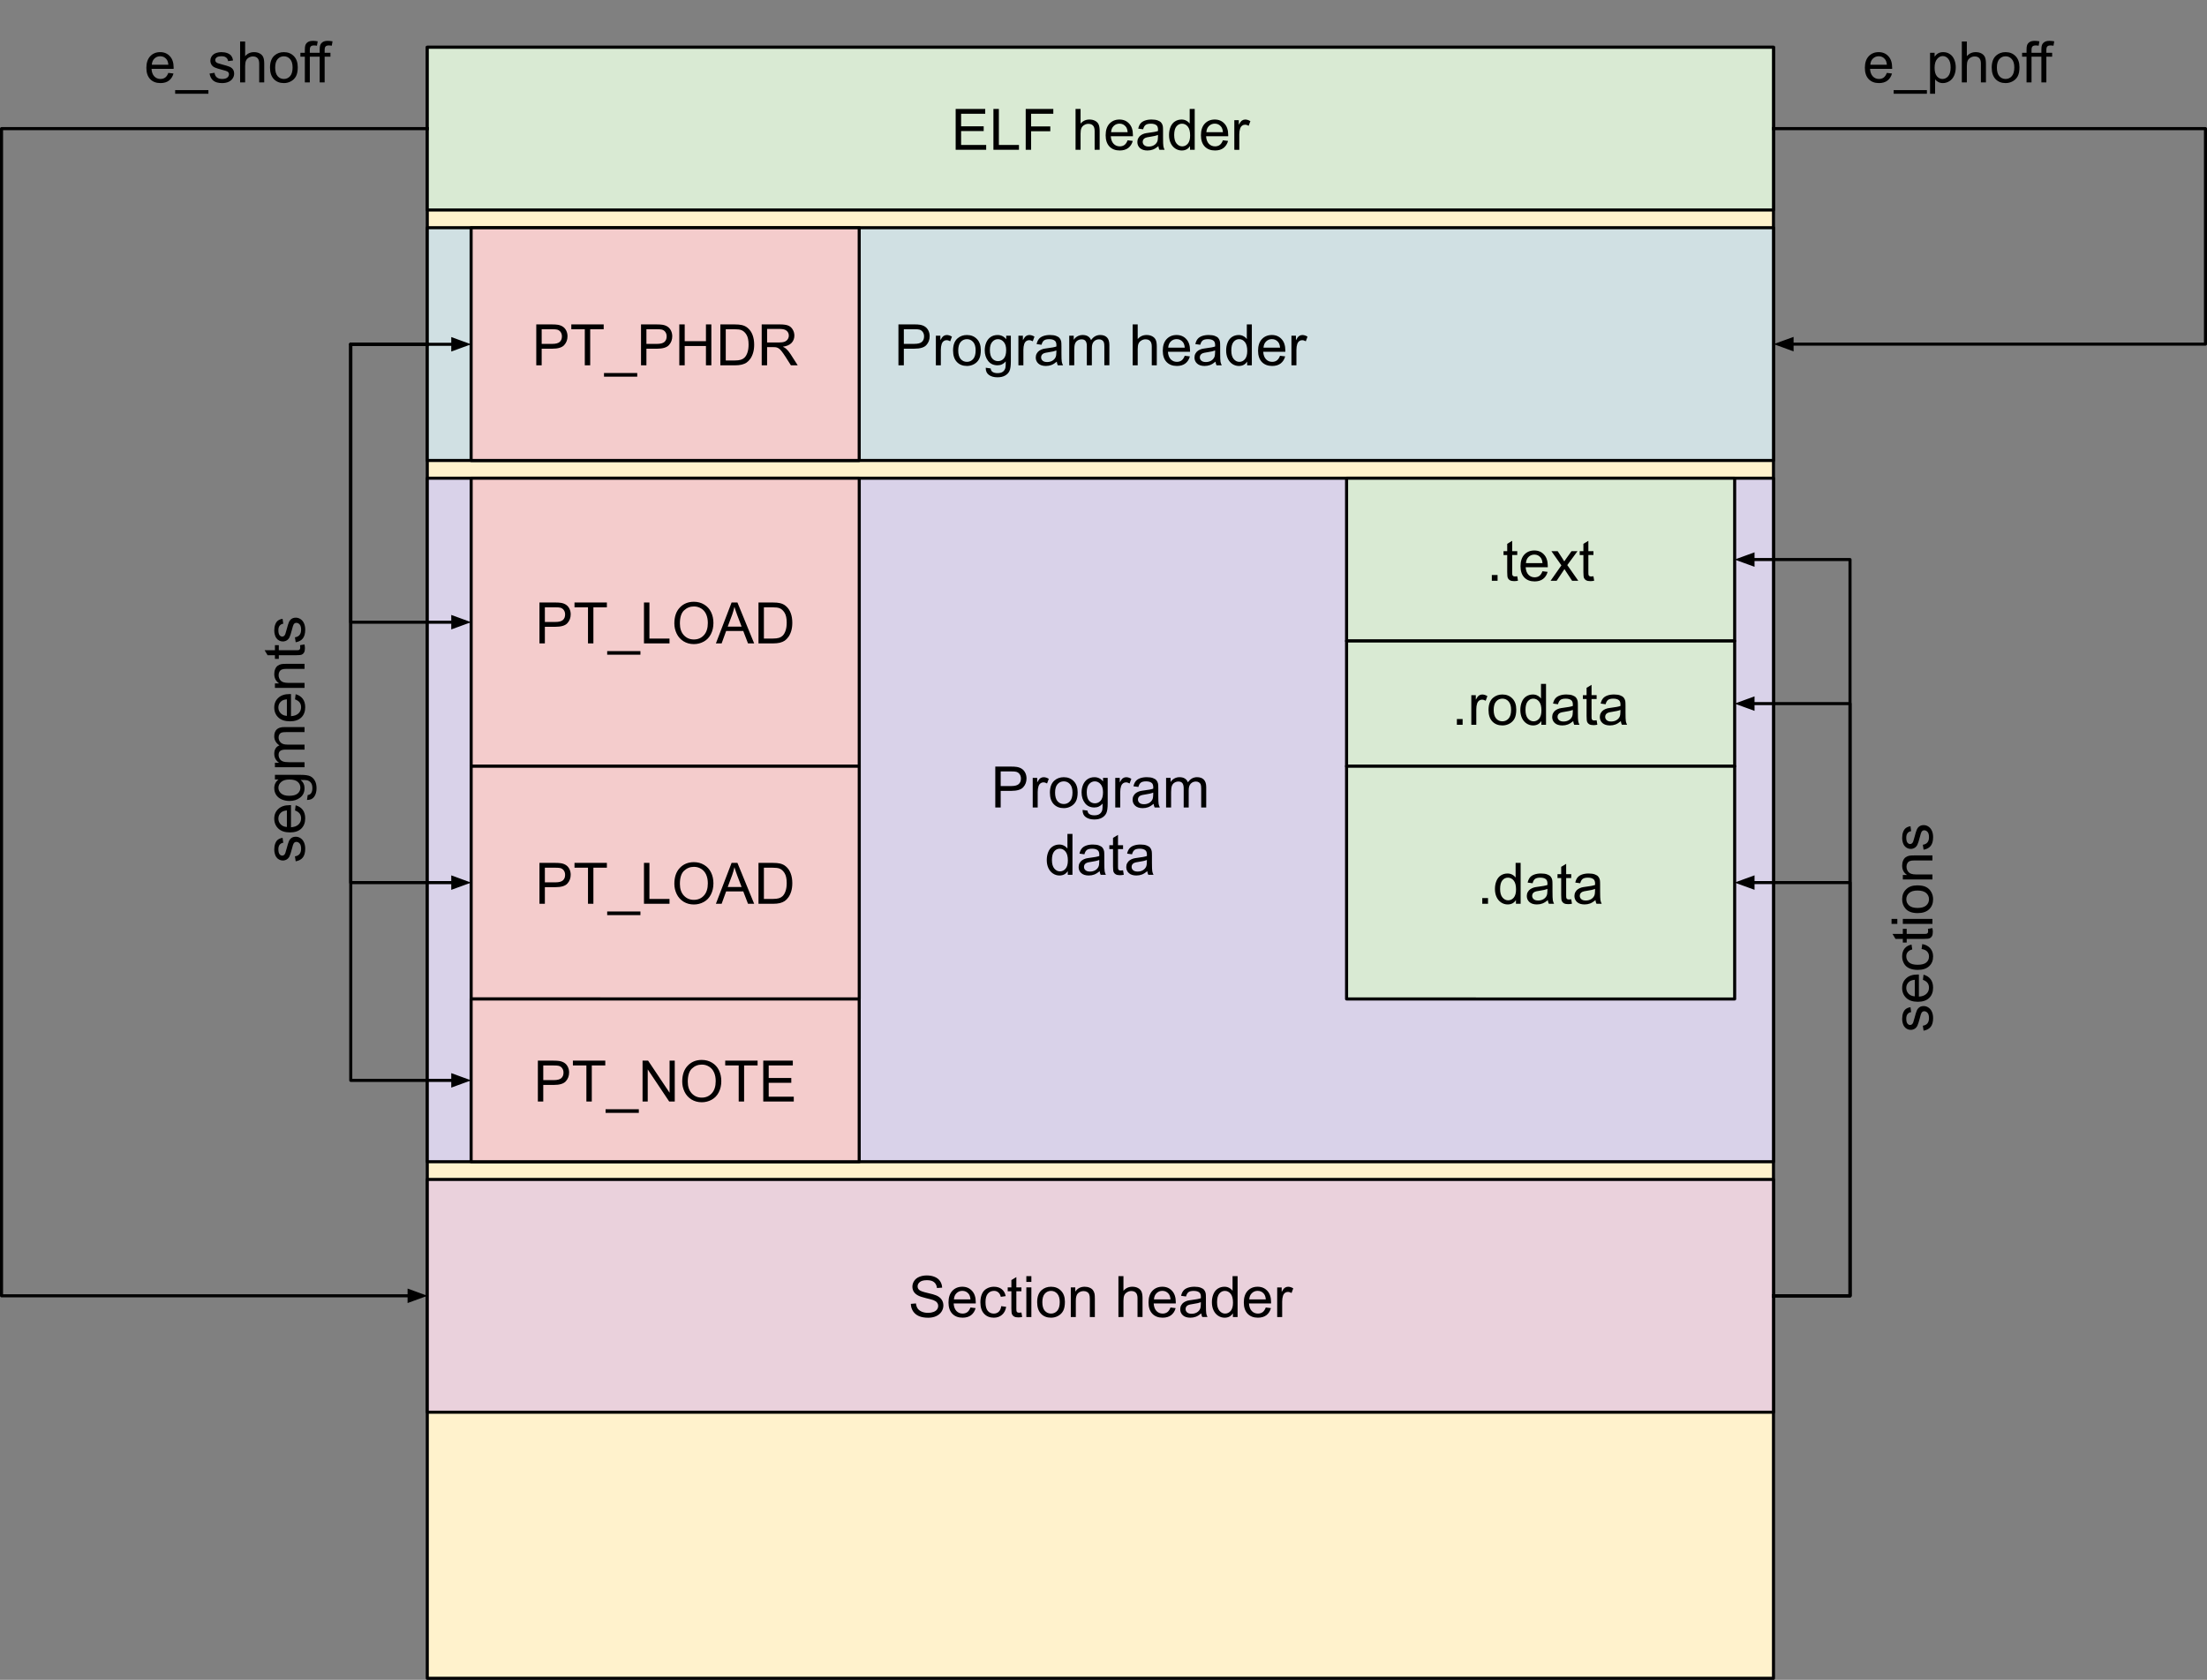 <?xml version="1.0" encoding="UTF-8" standalone="no"?>
<svg
   xmlns:dc="http://purl.org/dc/elements/1.1/"
   xmlns:cc="http://creativecommons.org/ns#"
   xmlns:rdf="http://www.w3.org/1999/02/22-rdf-syntax-ns#"
   xmlns:svg="http://www.w3.org/2000/svg"
   xmlns="http://www.w3.org/2000/svg"
   xmlns:sodipodi="http://sodipodi.sourceforge.net/DTD/sodipodi-0.dtd"
   xmlns:inkscape="http://www.inkscape.org/namespaces/inkscape"
   version="1.1"
   viewBox="0 0 720.934 548.72"
   fill="none"
   stroke="none"
   stroke-linecap="square"
   stroke-miterlimit="10"
   id="svg151"
   sodipodi:docname="elf-core.svg"
   width="720.934"
   height="548.72"
   inkscape:version="1.0.1 (3bc2e813f5, 2020-09-07)">
  <rect x="0" y="0" width="720.934" height="548.72" fill="#808080" stroke="none"/>
  <defs
     id="defs155" />
  <sodipodi:namedview
     pagecolor="#ffffff"
     bordercolor="#666666"
     borderopacity="1"
     objecttolerance="10"
     gridtolerance="10"
     guidetolerance="10"
     inkscape:pageopacity="0"
     inkscape:pageshadow="2"
     inkscape:window-width="1364"
     inkscape:window-height="747"
     id="namedview153"
     showgrid="false"
     inkscape:zoom="0.75130208"
     inkscape:cx="337.12554"
     inkscape:cy="341.14436"
     inkscape:window-x="0"
     inkscape:window-y="19"
     inkscape:window-maximized="0"
     inkscape:current-layer="svg151" />
  <clipPath
     id="p.0">
    <path
       d="M 0,0 H 1024 V 768 H 0 Z"
       clip-rule="nonzero"
       id="path2" />
  </clipPath>
  <path
     fill="#000000"
     fill-opacity="0"
     d="m -139.602,-42.856 h 1024 V 725.144 h -1024 z"
     fill-rule="evenodd"
     id="path5" />
  <path
     fill="#fff2cc"
     d="M 139.576,15.433 H 579.324 V 548.22 H 139.576 Z"
     fill-rule="evenodd"
     id="path7" />
  <path
     stroke="#000000"
     stroke-width="1"
     stroke-linejoin="round"
     stroke-linecap="butt"
     d="M 139.576,15.433 H 579.324 V 548.22 H 139.576 Z"
     fill-rule="evenodd"
     id="path9" />
  <path
     fill="#d9ead3"
     d="M 139.576,15.433 H 579.324 V 68.598 H 139.576 Z"
     fill-rule="evenodd"
     id="path11" />
  <path
     stroke="#000000"
     stroke-width="1"
     stroke-linejoin="round"
     stroke-linecap="butt"
     d="M 139.576,15.433 H 579.324 V 68.598 H 139.576 Z"
     fill-rule="evenodd"
     id="path13" />
  <path
     fill="#000000"
     d="M 312.174,48.936 V 35.576 h 9.656 v 1.578 h -7.875 v 4.094 h 7.375 v 1.562 h -7.375 v 4.547 h 8.188 v 1.578 z m 12.334,0 V 35.576 h 1.781 v 11.781 h 6.562 v 1.578 z m 10.548,0 V 35.576 h 9.016 v 1.578 h -7.25 v 4.141 h 6.266 v 1.578 h -6.266 v 6.062 z m 16.282,0 V 35.576 h 1.641 v 4.797 q 1.141,-1.328 2.891,-1.328 1.078,0 1.859,0.422 0.797,0.422 1.141,1.172 0.344,0.75 0.344,2.172 v 6.125 h -1.641 v -6.125 q 0,-1.234 -0.531,-1.797 -0.531,-0.562 -1.516,-0.562 -0.719,0 -1.359,0.391 -0.641,0.375 -0.922,1.016 -0.266,0.641 -0.266,1.781 v 5.297 z m 17.001,-3.109 1.688,0.203 q -0.406,1.484 -1.484,2.312 -1.078,0.812 -2.766,0.812 -2.125,0 -3.375,-1.297 -1.234,-1.312 -1.234,-3.672 0,-2.453 1.25,-3.797 1.266,-1.344 3.266,-1.344 1.938,0 3.156,1.328 1.234,1.312 1.234,3.703 0,0.156 0,0.438 h -7.219 q 0.094,1.594 0.906,2.453 0.812,0.844 2.016,0.844 0.906,0 1.547,-0.469 0.641,-0.484 1.016,-1.516 z m -5.391,-2.656 h 5.406 q -0.109,-1.219 -0.625,-1.828 -0.781,-0.953 -2.031,-0.953 -1.125,0 -1.906,0.766 -0.766,0.75 -0.844,2.016 z m 15.454,4.578 q -0.922,0.766 -1.766,1.094 -0.828,0.312 -1.797,0.312 -1.594,0 -2.453,-0.781 -0.859,-0.781 -0.859,-1.984 0,-0.719 0.328,-1.297 0.328,-0.594 0.844,-0.938 0.531,-0.359 1.188,-0.547 0.469,-0.125 1.453,-0.25 1.984,-0.234 2.922,-0.562 0.016,-0.344 0.016,-0.422 0,-1 -0.469,-1.422 -0.625,-0.547 -1.875,-0.547 -1.156,0 -1.703,0.406 -0.547,0.406 -0.812,1.422 l -1.609,-0.219 q 0.219,-1.016 0.719,-1.641 0.5,-0.641 1.453,-0.984 0.953,-0.344 2.188,-0.344 1.25,0 2.016,0.297 0.781,0.281 1.141,0.734 0.375,0.438 0.516,1.109 0.078,0.422 0.078,1.516 v 2.188 q 0,2.281 0.109,2.891 0.109,0.594 0.406,1.156 h -1.703 q -0.266,-0.516 -0.328,-1.188 z m -0.141,-3.672 q -0.891,0.375 -2.672,0.625 -1.016,0.141 -1.438,0.328 -0.422,0.188 -0.656,0.531 -0.219,0.344 -0.219,0.781 0,0.656 0.5,1.094 0.5,0.438 1.453,0.438 0.938,0 1.672,-0.406 0.75,-0.422 1.094,-1.141 0.266,-0.562 0.266,-1.641 z m 10.469,4.859 v -1.219 q -0.906,1.438 -2.703,1.438 -1.156,0 -2.125,-0.641 -0.969,-0.641 -1.5,-1.781 -0.531,-1.141 -0.531,-2.625 0,-1.453 0.484,-2.625 0.484,-1.188 1.438,-1.812 0.969,-0.625 2.172,-0.625 0.875,0 1.547,0.375 0.688,0.359 1.109,0.953 v -4.797 h 1.641 v 13.359 z m -5.172,-4.828 q 0,1.859 0.781,2.781 0.781,0.922 1.844,0.922 1.078,0 1.828,-0.875 0.75,-0.891 0.75,-2.688 0,-1.984 -0.766,-2.906 -0.766,-0.938 -1.891,-0.938 -1.078,0 -1.812,0.891 -0.734,0.891 -0.734,2.812 z m 15.907,1.719 1.688,0.203 q -0.406,1.484 -1.484,2.312 -1.078,0.812 -2.766,0.812 -2.125,0 -3.375,-1.297 -1.234,-1.312 -1.234,-3.672 0,-2.453 1.25,-3.797 1.266,-1.344 3.266,-1.344 1.938,0 3.156,1.328 1.234,1.312 1.234,3.703 0,0.156 0,0.438 h -7.219 q 0.094,1.594 0.906,2.453 0.812,0.844 2.016,0.844 0.906,0 1.547,-0.469 0.641,-0.484 1.016,-1.516 z m -5.391,-2.656 h 5.406 q -0.109,-1.219 -0.625,-1.828 -0.781,-0.953 -2.031,-0.953 -1.125,0 -1.906,0.766 -0.766,0.75 -0.844,2.016 z m 9.126,5.766 v -9.672 h 1.469 v 1.469 q 0.562,-1.031 1.031,-1.359 0.484,-0.328 1.062,-0.328 0.828,0 1.688,0.531 l -0.562,1.516 q -0.609,-0.359 -1.203,-0.359 -0.547,0 -0.969,0.328 -0.422,0.328 -0.609,0.891 -0.281,0.875 -0.281,1.922 v 5.062 z"
     fill-rule="nonzero"
     id="path15" />
  <path
     fill="#d0e0e3"
     d="M 139.576,74.386 H 579.324 V 150.417 H 139.576 Z"
     fill-rule="evenodd"
     id="path17" />
  <path
     stroke="#000000"
     stroke-width="1"
     stroke-linejoin="round"
     stroke-linecap="butt"
     d="M 139.576,74.386 H 579.324 V 150.417 H 139.576 Z"
     fill-rule="evenodd"
     id="path19" />
  <path
     fill="#000000"
     d="M 293.482,119.322 V 105.962 h 5.047 q 1.328,0 2.031,0.125 0.969,0.172 1.641,0.641 0.672,0.453 1.078,1.281 0.406,0.828 0.406,1.828 0,1.703 -1.094,2.891 -1.078,1.172 -3.922,1.172 h -3.422 v 5.422 z m 1.766,-7 h 3.453 q 1.719,0 2.438,-0.641 0.719,-0.641 0.719,-1.797 0,-0.844 -0.422,-1.438 -0.422,-0.594 -1.125,-0.781 -0.438,-0.125 -1.641,-0.125 h -3.422 z m 10.459,7 v -9.672 h 1.469 v 1.469 q 0.562,-1.031 1.031,-1.359 0.484,-0.328 1.062,-0.328 0.828,0 1.688,0.531 l -0.562,1.516 q -0.609,-0.359 -1.203,-0.359 -0.547,0 -0.969,0.328 -0.422,0.328 -0.609,0.891 -0.281,0.875 -0.281,1.922 v 5.062 z m 5.619,-4.844 q 0,-2.688 1.484,-3.969 1.25,-1.078 3.047,-1.078 2,0 3.266,1.312 1.266,1.297 1.266,3.609 0,1.859 -0.562,2.938 -0.562,1.062 -1.641,1.656 -1.062,0.594 -2.328,0.594 -2.031,0 -3.281,-1.297 -1.25,-1.312 -1.25,-3.766 z m 1.688,0 q 0,1.859 0.797,2.797 0.812,0.922 2.047,0.922 1.219,0 2.031,-0.922 0.812,-0.938 0.812,-2.844 0,-1.797 -0.812,-2.719 -0.812,-0.922 -2.031,-0.922 -1.234,0 -2.047,0.922 -0.797,0.906 -0.797,2.766 z m 8.985,5.641 1.594,0.234 q 0.109,0.75 0.562,1.078 0.609,0.453 1.672,0.453 1.141,0 1.75,-0.453 0.625,-0.453 0.844,-1.266 0.125,-0.5 0.109,-2.109 -1.062,1.266 -2.672,1.266 -2,0 -3.094,-1.438 -1.094,-1.438 -1.094,-3.453 0,-1.391 0.5,-2.562 0.516,-1.172 1.453,-1.797 0.953,-0.641 2.25,-0.641 1.703,0 2.812,1.375 v -1.156 h 1.516 v 8.359 q 0,2.266 -0.469,3.203 -0.453,0.938 -1.453,1.484 -0.984,0.547 -2.453,0.547 -1.719,0 -2.797,-0.781 -1.062,-0.766 -1.031,-2.344 z m 1.359,-5.812 q 0,1.906 0.75,2.781 0.766,0.875 1.906,0.875 1.125,0 1.891,-0.859 0.766,-0.875 0.766,-2.734 0,-1.781 -0.797,-2.672 -0.781,-0.906 -1.891,-0.906 -1.094,0 -1.859,0.891 -0.766,0.875 -0.766,2.625 z m 9.313,5.016 v -9.672 h 1.469 v 1.469 q 0.562,-1.031 1.031,-1.359 0.484,-0.328 1.062,-0.328 0.828,0 1.688,0.531 l -0.562,1.516 q -0.609,-0.359 -1.203,-0.359 -0.547,0 -0.969,0.328 -0.422,0.328 -0.609,0.891 -0.281,0.875 -0.281,1.922 v 5.062 z m 12.541,-1.188 q -0.922,0.766 -1.766,1.094 -0.828,0.312 -1.797,0.312 -1.594,0 -2.453,-0.781 -0.859,-0.781 -0.859,-1.984 0,-0.719 0.328,-1.297 0.328,-0.594 0.844,-0.938 0.531,-0.359 1.188,-0.547 0.469,-0.125 1.453,-0.25 1.984,-0.234 2.922,-0.562 0.016,-0.344 0.016,-0.422 0,-1 -0.469,-1.422 -0.625,-0.547 -1.875,-0.547 -1.156,0 -1.703,0.406 -0.547,0.406 -0.812,1.422 l -1.609,-0.219 q 0.219,-1.016 0.719,-1.641 0.5,-0.641 1.453,-0.984 0.953,-0.344 2.188,-0.344 1.25,0 2.016,0.297 0.781,0.281 1.141,0.734 0.375,0.438 0.516,1.109 0.078,0.422 0.078,1.516 v 2.188 q 0,2.281 0.109,2.891 0.109,0.594 0.406,1.156 h -1.703 q -0.266,-0.516 -0.328,-1.188 z m -0.141,-3.672 q -0.891,0.375 -2.672,0.625 -1.016,0.141 -1.438,0.328 -0.422,0.188 -0.656,0.531 -0.219,0.344 -0.219,0.781 0,0.656 0.5,1.094 0.5,0.438 1.453,0.438 0.938,0 1.672,-0.406 0.75,-0.422 1.094,-1.141 0.266,-0.562 0.266,-1.641 z m 4.204,4.859 v -9.672 h 1.469 v 1.359 q 0.453,-0.719 1.203,-1.141 0.766,-0.438 1.719,-0.438 1.078,0 1.766,0.453 0.688,0.438 0.969,1.234 1.156,-1.688 2.984,-1.688 1.453,0 2.219,0.797 0.781,0.797 0.781,2.453 v 6.641 h -1.641 v -6.094 q 0,-0.984 -0.156,-1.406 -0.156,-0.438 -0.578,-0.703 -0.422,-0.266 -0.984,-0.266 -1.016,0 -1.688,0.688 -0.672,0.672 -0.672,2.156 v 5.625 h -1.641 v -6.281 q 0,-1.094 -0.406,-1.641 -0.406,-0.547 -1.312,-0.547 -0.688,0 -1.281,0.359 -0.594,0.359 -0.859,1.062 -0.25,0.703 -0.25,2.031 v 5.016 z m 20.724,0 V 105.962 h 1.641 v 4.797 q 1.141,-1.328 2.891,-1.328 1.078,0 1.859,0.422 0.797,0.422 1.141,1.172 0.344,0.75 0.344,2.172 v 6.125 h -1.641 v -6.125 q 0,-1.234 -0.531,-1.797 -0.531,-0.562 -1.516,-0.562 -0.719,0 -1.359,0.391 -0.641,0.375 -0.922,1.016 -0.266,0.641 -0.266,1.781 v 5.297 z m 17.001,-3.109 1.688,0.203 q -0.406,1.484 -1.484,2.312 -1.078,0.812 -2.766,0.812 -2.125,0 -3.375,-1.297 -1.234,-1.312 -1.234,-3.672 0,-2.453 1.25,-3.797 1.266,-1.344 3.266,-1.344 1.938,0 3.156,1.328 1.234,1.312 1.234,3.703 0,0.156 0,0.438 h -7.219 q 0.094,1.594 0.906,2.453 0.812,0.844 2.016,0.844 0.906,0 1.547,-0.469 0.641,-0.484 1.016,-1.516 z m -5.391,-2.656 h 5.406 q -0.109,-1.219 -0.625,-1.828 -0.781,-0.953 -2.031,-0.953 -1.125,0 -1.906,0.766 -0.766,0.75 -0.844,2.016 z m 15.454,4.578 q -0.922,0.766 -1.766,1.094 -0.828,0.312 -1.797,0.312 -1.594,0 -2.453,-0.781 -0.859,-0.781 -0.859,-1.984 0,-0.719 0.328,-1.297 0.328,-0.594 0.844,-0.938 0.531,-0.359 1.188,-0.547 0.469,-0.125 1.453,-0.25 1.984,-0.234 2.922,-0.562 0.016,-0.344 0.016,-0.422 0,-1 -0.469,-1.422 -0.625,-0.547 -1.875,-0.547 -1.156,0 -1.703,0.406 -0.547,0.406 -0.812,1.422 l -1.609,-0.219 q 0.219,-1.016 0.719,-1.641 0.5,-0.641 1.453,-0.984 0.953,-0.344 2.188,-0.344 1.25,0 2.016,0.297 0.781,0.281 1.141,0.734 0.375,0.438 0.516,1.109 0.078,0.422 0.078,1.516 v 2.188 q 0,2.281 0.109,2.891 0.109,0.594 0.406,1.156 H 397.391 q -0.266,-0.516 -0.328,-1.188 z m -0.141,-3.672 q -0.891,0.375 -2.672,0.625 -1.016,0.141 -1.438,0.328 -0.422,0.188 -0.656,0.531 -0.219,0.344 -0.219,0.781 0,0.656 0.5,1.094 0.5,0.438 1.453,0.438 0.938,0 1.672,-0.406 0.75,-0.422 1.094,-1.141 0.266,-0.562 0.266,-1.641 z m 10.469,4.859 v -1.219 q -0.906,1.438 -2.703,1.438 -1.156,0 -2.125,-0.641 -0.969,-0.641 -1.5,-1.781 -0.531,-1.141 -0.531,-2.625 0,-1.453 0.484,-2.625 0.484,-1.188 1.438,-1.812 0.969,-0.625 2.172,-0.625 0.875,0 1.547,0.375 0.688,0.359 1.109,0.953 v -4.797 h 1.641 v 13.359 z m -5.172,-4.828 q 0,1.859 0.781,2.781 0.781,0.922 1.844,0.922 1.078,0 1.828,-0.875 0.75,-0.891 0.75,-2.688 0,-1.984 -0.766,-2.906 -0.766,-0.938 -1.891,-0.938 -1.078,0 -1.812,0.891 -0.734,0.891 -0.734,2.812 z m 15.907,1.719 1.688,0.203 q -0.406,1.484 -1.484,2.312 -1.078,0.812 -2.766,0.812 -2.125,0 -3.375,-1.297 -1.234,-1.312 -1.234,-3.672 0,-2.453 1.25,-3.797 1.266,-1.344 3.266,-1.344 1.938,0 3.156,1.328 1.234,1.312 1.234,3.703 0,0.156 0,0.438 h -7.219 q 0.094,1.594 0.906,2.453 0.812,0.844 2.016,0.844 0.906,0 1.547,-0.469 0.641,-0.484 1.016,-1.516 z m -5.391,-2.656 h 5.406 q -0.109,-1.219 -0.625,-1.828 -0.781,-0.953 -2.031,-0.953 -1.125,0 -1.906,0.766 -0.766,0.75 -0.844,2.016 z m 9.126,5.766 v -9.672 h 1.469 v 1.469 q 0.562,-1.031 1.031,-1.359 0.484,-0.328 1.062,-0.328 0.828,0 1.688,0.531 l -0.562,1.516 q -0.609,-0.359 -1.203,-0.359 -0.547,0 -0.969,0.328 -0.422,0.328 -0.609,0.891 -0.281,0.875 -0.281,1.922 v 5.062 z"
     fill-rule="nonzero"
     id="path21" />
  <path
     fill="#d9d2e9"
     d="m 139.576,156.205 h 439.748 v 223.276 H 139.576 Z"
     fill-rule="evenodd"
     id="path23" />
  <path
     stroke="#000000"
     stroke-width="1"
     stroke-linejoin="round"
     stroke-linecap="butt"
     d="m 139.576,156.205 h 439.748 v 223.276 H 139.576 Z"
     fill-rule="evenodd"
     id="path25" />
  <path
     fill="#000000"
     d="m 325.119,263.763 v -13.359 h 5.047 q 1.328,0 2.031,0.125 0.969,0.172 1.641,0.641 0.672,0.453 1.078,1.281 0.406,0.828 0.406,1.828 0,1.703 -1.094,2.891 -1.078,1.172 -3.922,1.172 h -3.422 v 5.422 z m 1.766,-7 h 3.453 q 1.719,0 2.438,-0.641 0.719,-0.641 0.719,-1.797 0,-0.844 -0.422,-1.438 -0.422,-0.594 -1.125,-0.781 -0.438,-0.125 -1.641,-0.125 h -3.422 z m 10.459,7 v -9.672 h 1.469 v 1.469 q 0.562,-1.031 1.031,-1.359 0.484,-0.328 1.062,-0.328 0.828,0 1.688,0.531 l -0.562,1.516 q -0.609,-0.359 -1.203,-0.359 -0.547,0 -0.969,0.328 -0.422,0.328 -0.609,0.891 -0.281,0.875 -0.281,1.922 v 5.062 z m 5.619,-4.844 q 0,-2.688 1.484,-3.969 1.25,-1.078 3.047,-1.078 2,0 3.266,1.312 1.266,1.297 1.266,3.609 0,1.859 -0.562,2.938 -0.562,1.062 -1.641,1.656 -1.062,0.594 -2.328,0.594 -2.031,0 -3.281,-1.297 -1.25,-1.312 -1.25,-3.766 z m 1.688,0 q 0,1.859 0.797,2.797 0.812,0.922 2.047,0.922 1.219,0 2.031,-0.922 0.812,-0.938 0.812,-2.844 0,-1.797 -0.812,-2.719 -0.812,-0.922 -2.031,-0.922 -1.234,0 -2.047,0.922 -0.797,0.906 -0.797,2.766 z m 8.985,5.641 1.594,0.234 q 0.109,0.75 0.562,1.078 0.609,0.453 1.672,0.453 1.141,0 1.75,-0.453 0.625,-0.453 0.844,-1.266 0.125,-0.5 0.109,-2.109 -1.062,1.266 -2.672,1.266 -2,0 -3.094,-1.438 -1.094,-1.438 -1.094,-3.453 0,-1.391 0.5,-2.562 0.516,-1.172 1.453,-1.797 0.953,-0.641 2.25,-0.641 1.703,0 2.812,1.375 v -1.156 h 1.516 v 8.359 q 0,2.266 -0.469,3.203 -0.453,0.938 -1.453,1.484 -0.984,0.547 -2.453,0.547 -1.719,0 -2.797,-0.781 -1.062,-0.766 -1.031,-2.344 z m 1.359,-5.812 q 0,1.906 0.75,2.781 0.766,0.875 1.906,0.875 1.125,0 1.891,-0.859 0.766,-0.875 0.766,-2.734 0,-1.781 -0.797,-2.672 -0.781,-0.906 -1.891,-0.906 -1.094,0 -1.859,0.891 -0.766,0.875 -0.766,2.625 z m 9.313,5.016 v -9.672 h 1.469 v 1.469 q 0.562,-1.031 1.031,-1.359 0.484,-0.328 1.062,-0.328 0.828,0 1.688,0.531 l -0.562,1.516 q -0.609,-0.359 -1.203,-0.359 -0.547,0 -0.969,0.328 -0.422,0.328 -0.609,0.891 -0.281,0.875 -0.281,1.922 v 5.062 z m 12.541,-1.188 q -0.922,0.766 -1.766,1.094 -0.828,0.312 -1.797,0.312 -1.594,0 -2.453,-0.781 -0.859,-0.781 -0.859,-1.984 0,-0.719 0.328,-1.297 0.328,-0.594 0.844,-0.938 0.531,-0.359 1.188,-0.547 0.469,-0.125 1.453,-0.25 1.984,-0.234 2.922,-0.562 0.016,-0.344 0.016,-0.422 0,-1 -0.469,-1.422 -0.625,-0.547 -1.875,-0.547 -1.156,0 -1.703,0.406 -0.547,0.406 -0.813,1.422 l -1.609,-0.219 q 0.219,-1.016 0.719,-1.641 0.5,-0.641 1.453,-0.984 0.953,-0.344 2.188,-0.344 1.25,0 2.016,0.297 0.781,0.281 1.141,0.734 0.375,0.438 0.516,1.109 0.078,0.422 0.078,1.516 v 2.188 q 0,2.281 0.109,2.891 0.109,0.594 0.406,1.156 h -1.703 q -0.266,-0.516 -0.328,-1.188 z m -0.141,-3.672 q -0.891,0.375 -2.672,0.625 -1.016,0.141 -1.438,0.328 -0.422,0.188 -0.656,0.531 -0.219,0.344 -0.219,0.781 0,0.656 0.5,1.094 0.5,0.438 1.453,0.438 0.938,0 1.672,-0.406 0.75,-0.422 1.094,-1.141 0.266,-0.562 0.266,-1.641 z m 4.204,4.859 v -9.672 h 1.469 v 1.359 q 0.453,-0.719 1.203,-1.141 0.766,-0.438 1.719,-0.438 1.078,0 1.766,0.453 0.688,0.438 0.969,1.234 1.156,-1.688 2.984,-1.688 1.453,0 2.219,0.797 0.781,0.797 0.781,2.453 v 6.641 h -1.641 v -6.094 q 0,-0.984 -0.156,-1.406 -0.156,-0.438 -0.578,-0.703 -0.422,-0.266 -0.984,-0.266 -1.016,0 -1.688,0.688 -0.672,0.672 -0.672,2.156 v 5.625 h -1.641 v -6.281 q 0,-1.094 -0.406,-1.641 -0.406,-0.547 -1.312,-0.547 -0.688,0 -1.281,0.359 -0.594,0.359 -0.859,1.062 -0.25,0.703 -0.25,2.031 v 5.016 z"
     fill-rule="nonzero"
     id="path27" />
  <path
     fill="#000000"
     d="m 348.795,285.763 v -1.219 q -0.906,1.438 -2.703,1.438 -1.156,0 -2.125,-0.641 -0.969,-0.641 -1.5,-1.781 -0.531,-1.141 -0.531,-2.625 0,-1.453 0.484,-2.625 0.484,-1.188 1.438,-1.812 0.969,-0.625 2.172,-0.625 0.875,0 1.547,0.375 0.688,0.359 1.109,0.953 v -4.797 h 1.641 v 13.359 z m -5.172,-4.828 q 0,1.859 0.781,2.781 0.781,0.922 1.844,0.922 1.078,0 1.828,-0.875 0.75,-0.891 0.75,-2.688 0,-1.984 -0.766,-2.906 -0.766,-0.938 -1.891,-0.938 -1.078,0 -1.812,0.891 -0.734,0.891 -0.734,2.812 z m 15.594,3.641 q -0.922,0.766 -1.766,1.094 -0.828,0.312 -1.797,0.312 -1.594,0 -2.453,-0.781 -0.859,-0.781 -0.859,-1.984 0,-0.719 0.328,-1.297 0.328,-0.594 0.844,-0.938 0.531,-0.359 1.188,-0.547 0.469,-0.125 1.453,-0.25 1.984,-0.234 2.922,-0.562 0.016,-0.344 0.016,-0.422 0,-1 -0.469,-1.422 -0.625,-0.547 -1.875,-0.547 -1.156,0 -1.703,0.406 -0.547,0.406 -0.812,1.422 l -1.609,-0.219 q 0.219,-1.016 0.719,-1.641 0.5,-0.641 1.453,-0.984 0.953,-0.344 2.188,-0.344 1.25,0 2.016,0.297 0.781,0.281 1.141,0.734 0.375,0.438 0.516,1.109 0.078,0.422 0.078,1.516 v 2.188 q 0,2.281 0.109,2.891 0.109,0.594 0.406,1.156 h -1.703 q -0.266,-0.516 -0.328,-1.188 z m -0.141,-3.672 q -0.891,0.375 -2.672,0.625 -1.016,0.141 -1.438,0.328 -0.422,0.188 -0.656,0.531 -0.219,0.344 -0.219,0.781 0,0.656 0.5,1.094 0.5,0.438 1.453,0.438 0.938,0 1.672,-0.406 0.75,-0.422 1.094,-1.141 0.266,-0.562 0.266,-1.641 z m 7.782,3.391 0.234,1.453 q -0.688,0.141 -1.234,0.141 -0.891,0 -1.391,-0.281 -0.484,-0.281 -0.688,-0.734 -0.203,-0.469 -0.203,-1.938 v -5.578 h -1.203 v -1.266 h 1.203 v -2.391 l 1.625,-0.984 v 3.375 h 1.656 v 1.266 h -1.656 v 5.672 q 0,0.688 0.078,0.891 0.094,0.203 0.281,0.328 0.203,0.109 0.578,0.109 0.266,0 0.719,-0.062 z m 7.918,0.281 q -0.922,0.766 -1.766,1.094 -0.828,0.312 -1.797,0.312 -1.594,0 -2.453,-0.781 -0.859,-0.781 -0.859,-1.984 0,-0.719 0.328,-1.297 0.328,-0.594 0.844,-0.938 0.531,-0.359 1.188,-0.547 0.469,-0.125 1.453,-0.25 1.984,-0.234 2.922,-0.562 0.016,-0.344 0.016,-0.422 0,-1 -0.469,-1.422 -0.625,-0.547 -1.875,-0.547 -1.156,0 -1.703,0.406 -0.547,0.406 -0.812,1.422 l -1.609,-0.219 q 0.219,-1.016 0.719,-1.641 0.5,-0.641 1.453,-0.984 0.953,-0.344 2.187,-0.344 1.25,0 2.016,0.297 0.781,0.281 1.141,0.734 0.375,0.438 0.516,1.109 0.078,0.422 0.078,1.516 v 2.188 q 0,2.281 0.109,2.891 0.109,0.594 0.406,1.156 h -1.703 q -0.266,-0.516 -0.328,-1.188 z m -0.141,-3.672 q -0.891,0.375 -2.672,0.625 -1.016,0.141 -1.438,0.328 -0.422,0.188 -0.656,0.531 -0.219,0.344 -0.219,0.781 0,0.656 0.5,1.094 0.5,0.438 1.453,0.438 0.937,0 1.672,-0.406 0.75,-0.422 1.094,-1.141 0.266,-0.562 0.266,-1.641 z"
     fill-rule="nonzero"
     id="path29" />
  <path
     fill="#ead1dc"
     d="M 139.576,385.268 H 579.324 V 461.299 H 139.576 Z"
     fill-rule="evenodd"
     id="path31" />
  <path
     stroke="#000000"
     stroke-width="1"
     stroke-linejoin="round"
     stroke-linecap="butt"
     d="M 139.576,385.268 H 579.324 V 461.299 H 139.576 Z"
     fill-rule="evenodd"
     id="path33" />
  <path
     fill="#000000"
     d="m 297.543,425.907 1.656,-0.141 q 0.125,1 0.547,1.641 0.438,0.641 1.344,1.047 0.922,0.391 2.062,0.391 1,0 1.781,-0.297 0.781,-0.297 1.156,-0.812 0.375,-0.531 0.375,-1.156 0,-0.625 -0.375,-1.094 -0.359,-0.469 -1.188,-0.797 -0.547,-0.203 -2.391,-0.641 -1.828,-0.453 -2.562,-0.844 -0.969,-0.5 -1.438,-1.234 -0.469,-0.75 -0.469,-1.672 0,-1 0.578,-1.875 0.578,-0.891 1.672,-1.344 1.109,-0.453 2.453,-0.453 1.484,0 2.609,0.484 1.141,0.469 1.75,1.406 0.609,0.922 0.656,2.094 l -1.688,0.125 q -0.141,-1.266 -0.938,-1.906 -0.781,-0.656 -2.312,-0.656 -1.609,0 -2.344,0.594 -0.734,0.594 -0.734,1.422 0,0.719 0.531,1.172 0.5,0.469 2.656,0.969 2.156,0.484 2.953,0.844 1.172,0.531 1.719,1.359 0.562,0.828 0.562,1.906 0,1.062 -0.609,2.016 -0.609,0.938 -1.75,1.469 -1.141,0.516 -2.578,0.516 -1.812,0 -3.047,-0.531 -1.219,-0.531 -1.922,-1.594 -0.688,-1.062 -0.719,-2.406 z m 19.459,1.188 1.688,0.203 q -0.406,1.484 -1.484,2.312 -1.078,0.812 -2.766,0.812 -2.125,0 -3.375,-1.297 -1.234,-1.312 -1.234,-3.672 0,-2.453 1.25,-3.797 1.266,-1.344 3.266,-1.344 1.938,0 3.156,1.328 1.234,1.312 1.234,3.703 0,0.156 0,0.438 h -7.219 q 0.094,1.594 0.906,2.453 0.812,0.844 2.016,0.844 0.906,0 1.547,-0.469 0.641,-0.484 1.016,-1.516 z m -5.391,-2.656 h 5.406 q -0.109,-1.219 -0.625,-1.828 -0.781,-0.953 -2.031,-0.953 -1.125,0 -1.906,0.766 -0.766,0.75 -0.844,2.016 z m 15.454,2.219 1.609,0.219 q -0.266,1.656 -1.359,2.609 -1.078,0.938 -2.672,0.938 -1.984,0 -3.188,-1.297 -1.203,-1.297 -1.203,-3.719 0,-1.578 0.516,-2.75 0.516,-1.172 1.578,-1.75 1.062,-0.594 2.312,-0.594 1.578,0 2.578,0.797 1,0.797 1.281,2.266 l -1.594,0.234 q -0.234,-0.969 -0.812,-1.453 -0.578,-0.5 -1.391,-0.5 -1.234,0 -2.016,0.891 -0.781,0.891 -0.781,2.812 0,1.953 0.75,2.844 0.75,0.875 1.953,0.875 0.969,0 1.609,-0.594 0.656,-0.594 0.828,-1.828 z m 6.594,2.078 0.234,1.453 q -0.688,0.141 -1.234,0.141 -0.891,0 -1.391,-0.281 -0.484,-0.281 -0.688,-0.734 -0.203,-0.469 -0.203,-1.938 v -5.578 h -1.203 v -1.266 h 1.203 v -2.391 l 1.625,-0.984 v 3.375 h 1.656 v 1.266 h -1.656 v 5.672 q 0,0.688 0.078,0.891 0.094,0.203 0.281,0.328 0.203,0.109 0.578,0.109 0.266,0 0.719,-0.062 z m 1.605,-10 v -1.891 h 1.641 v 1.891 z m 0,11.469 v -9.672 h 1.641 v 9.672 z m 3.535,-4.844 q 0,-2.688 1.484,-3.969 1.25,-1.078 3.047,-1.078 2,0 3.266,1.312 1.266,1.297 1.266,3.609 0,1.859 -0.562,2.938 -0.562,1.062 -1.641,1.656 -1.062,0.594 -2.328,0.594 -2.031,0 -3.281,-1.297 -1.25,-1.312 -1.25,-3.766 z m 1.688,0 q 0,1.859 0.797,2.797 0.812,0.922 2.047,0.922 1.219,0 2.031,-0.922 0.812,-0.938 0.812,-2.844 0,-1.797 -0.812,-2.719 -0.812,-0.922 -2.031,-0.922 -1.234,0 -2.047,0.922 -0.797,0.906 -0.797,2.766 z m 9.298,4.844 v -9.672 h 1.469 v 1.375 q 1.062,-1.594 3.078,-1.594 0.875,0 1.609,0.312 0.734,0.312 1.094,0.828 0.375,0.5 0.516,1.203 0.094,0.453 0.094,1.594 v 5.953 h -1.641 v -5.891 q 0,-1 -0.203,-1.484 -0.188,-0.5 -0.672,-0.797 -0.484,-0.297 -1.141,-0.297 -1.047,0 -1.812,0.672 -0.75,0.656 -0.75,2.516 v 5.281 z m 15.559,0 V 416.844 h 1.641 v 4.797 q 1.141,-1.328 2.891,-1.328 1.078,0 1.859,0.422 0.797,0.422 1.141,1.172 0.344,0.75 0.344,2.172 v 6.125 h -1.641 v -6.125 q 0,-1.234 -0.531,-1.797 -0.531,-0.562 -1.516,-0.562 -0.719,0 -1.359,0.391 -0.641,0.375 -0.922,1.016 -0.266,0.641 -0.266,1.781 v 5.297 z m 17.001,-3.109 1.688,0.203 q -0.406,1.484 -1.484,2.312 -1.078,0.812 -2.766,0.812 -2.125,0 -3.375,-1.297 -1.234,-1.312 -1.234,-3.672 0,-2.453 1.25,-3.797 1.266,-1.344 3.266,-1.344 1.938,0 3.156,1.328 1.234,1.312 1.234,3.703 0,0.156 0,0.438 h -7.219 q 0.094,1.594 0.906,2.453 0.812,0.844 2.016,0.844 0.906,0 1.547,-0.469 0.641,-0.484 1.016,-1.516 z m -5.391,-2.656 h 5.406 q -0.109,-1.219 -0.625,-1.828 -0.781,-0.953 -2.031,-0.953 -1.125,0 -1.906,0.766 -0.766,0.75 -0.844,2.016 z m 15.454,4.578 q -0.922,0.766 -1.766,1.094 -0.828,0.312 -1.797,0.312 -1.594,0 -2.453,-0.781 -0.859,-0.781 -0.859,-1.984 0,-0.719 0.328,-1.297 0.328,-0.594 0.844,-0.938 0.531,-0.359 1.188,-0.547 0.469,-0.125 1.453,-0.25 1.984,-0.234 2.922,-0.562 0.016,-0.344 0.016,-0.422 0,-1 -0.469,-1.422 -0.625,-0.547 -1.875,-0.547 -1.156,0 -1.703,0.406 -0.547,0.406 -0.812,1.422 l -1.609,-0.219 q 0.219,-1.016 0.719,-1.641 0.5,-0.641 1.453,-0.984 0.953,-0.344 2.188,-0.344 1.25,0 2.016,0.297 0.781,0.281 1.141,0.734 0.375,0.438 0.516,1.109 0.078,0.422 0.078,1.516 v 2.188 q 0,2.281 0.109,2.891 0.109,0.594 0.406,1.156 h -1.703 q -0.266,-0.516 -0.328,-1.188 z m -0.141,-3.672 q -0.891,0.375 -2.672,0.625 -1.016,0.141 -1.438,0.328 -0.422,0.188 -0.656,0.531 -0.219,0.344 -0.219,0.781 0,0.656 0.5,1.094 0.5,0.438 1.453,0.438 0.938,0 1.672,-0.406 0.75,-0.422 1.094,-1.141 0.266,-0.562 0.266,-1.641 z m 10.469,4.859 v -1.219 q -0.906,1.438 -2.703,1.438 -1.156,0 -2.125,-0.641 -0.969,-0.641 -1.5,-1.781 -0.531,-1.141 -0.531,-2.625 0,-1.453 0.484,-2.625 0.484,-1.188 1.438,-1.812 0.969,-0.625 2.172,-0.625 0.875,0 1.547,0.375 0.688,0.359 1.109,0.953 v -4.797 h 1.641 v 13.359 z m -5.172,-4.828 q 0,1.859 0.781,2.781 0.781,0.922 1.844,0.922 1.078,0 1.828,-0.875 0.75,-0.891 0.75,-2.688 0,-1.984 -0.766,-2.906 -0.766,-0.938 -1.891,-0.938 -1.078,0 -1.812,0.891 -0.734,0.891 -0.734,2.812 z m 15.907,1.719 1.688,0.203 q -0.406,1.484 -1.484,2.312 -1.078,0.812 -2.766,0.812 -2.125,0 -3.375,-1.297 -1.234,-1.312 -1.234,-3.672 0,-2.453 1.25,-3.797 1.266,-1.344 3.266,-1.344 1.938,0 3.156,1.328 1.234,1.312 1.234,3.703 0,0.156 0,0.438 h -7.219 q 0.094,1.594 0.906,2.453 0.812,0.844 2.016,0.844 0.906,0 1.547,-0.469 0.641,-0.484 1.016,-1.516 z m -5.391,-2.656 h 5.406 q -0.109,-1.219 -0.625,-1.828 -0.781,-0.953 -2.031,-0.953 -1.125,0 -1.906,0.766 -0.766,0.75 -0.844,2.016 z m 9.126,5.766 v -9.672 h 1.469 v 1.469 q 0.562,-1.031 1.031,-1.359 0.484,-0.328 1.062,-0.328 0.828,0 1.688,0.531 l -0.562,1.516 q -0.609,-0.359 -1.203,-0.359 -0.547,0 -0.969,0.328 -0.422,0.328 -0.609,0.891 -0.281,0.875 -0.281,1.922 v 5.062 z"
     fill-rule="nonzero"
     id="path35" />
  <path
     fill="#000000"
     fill-opacity="0"
     d="M 139.576,42.016 H 0.5 V 423.276 h 139.139"
     fill-rule="evenodd"
     id="path37" />
  <path
     stroke="#000000"
     stroke-width="1"
     stroke-linejoin="round"
     stroke-linecap="butt"
     d="M 139.576,42.016 H 0.5 V 423.276 h 133.139"
     fill-rule="evenodd"
     id="path39" />
  <path
     fill="#000000"
     stroke="#000000"
     stroke-width="1"
     stroke-linecap="butt"
     d="m 133.639,424.927 4.538,-1.652 -4.538,-1.652 z"
     fill-rule="evenodd"
     id="path41" />
  <path
     fill="#000000"
     fill-opacity="0"
     d="M 579.324,42.016 H 720.434 V 112.409 H 579.387"
     fill-rule="evenodd"
     id="path43" />
  <path
     stroke="#000000"
     stroke-width="1"
     stroke-linejoin="round"
     stroke-linecap="butt"
     d="M 579.324,42.016 H 720.434 V 112.409 H 585.387"
     fill-rule="evenodd"
     id="path45" />
  <path
     fill="#000000"
     stroke="#000000"
     stroke-width="1"
     stroke-linecap="butt"
     d="m 585.387,110.758 -4.538,1.652 4.538,1.652 z"
     fill-rule="evenodd"
     id="path47" />
  <path
     fill="#000000"
     fill-opacity="0"
     d="M 599.486,0 H 700.273 V 42.016 H 599.486 Z"
     fill-rule="evenodd"
     id="path49" />
  <path
     fill="#000000"
     d="m 616.345,23.811 1.688,0.203 q -0.406,1.484 -1.484,2.312 -1.078,0.812 -2.766,0.812 -2.125,0 -3.375,-1.297 -1.234,-1.312 -1.234,-3.672 0,-2.453 1.25,-3.797 1.266,-1.344 3.266,-1.344 1.938,0 3.156,1.328 1.234,1.312 1.234,3.703 0,0.156 0,0.438 h -7.219 q 0.094,1.594 0.906,2.453 0.812,0.844 2.016,0.844 0.906,0 1.547,-0.469 0.641,-0.484 1.016,-1.516 z m -5.391,-2.656 h 5.406 q -0.109,-1.219 -0.625,-1.828 -0.781,-0.953 -2.031,-0.953 -1.125,0 -1.906,0.766 -0.766,0.75 -0.844,2.016 z m 7.626,9.469 v -1.188 h 10.859 v 1.188 z m 11.891,0 v -13.375 h 1.484 v 1.25 q 0.531,-0.734 1.188,-1.094 0.672,-0.375 1.625,-0.375 1.234,0 2.172,0.641 0.953,0.625 1.438,1.797 0.484,1.156 0.484,2.547 0,1.484 -0.531,2.672 -0.531,1.188 -1.547,1.828 -1.016,0.625 -2.141,0.625 -0.812,0 -1.469,-0.344 -0.656,-0.344 -1.062,-0.875 v 4.703 z m 1.484,-8.484 q 0,1.859 0.75,2.766 0.766,0.891 1.828,0.891 1.094,0 1.875,-0.922 0.781,-0.938 0.781,-2.875 0,-1.844 -0.766,-2.766 -0.75,-0.922 -1.812,-0.922 -1.047,0 -1.859,0.984 -0.797,0.969 -0.797,2.844 z m 8.891,4.781 V 13.561 h 1.641 v 4.797 q 1.141,-1.328 2.891,-1.328 1.078,0 1.859,0.422 0.797,0.422 1.141,1.172 0.344,0.75 0.344,2.172 v 6.125 h -1.641 v -6.125 q 0,-1.234 -0.531,-1.797 -0.531,-0.562 -1.516,-0.562 -0.719,0 -1.359,0.391 -0.641,0.375 -0.922,1.016 -0.266,0.641 -0.266,1.781 v 5.297 z m 9.766,-4.844 q 0,-2.688 1.484,-3.969 1.25,-1.078 3.047,-1.078 2,0 3.266,1.312 1.266,1.297 1.266,3.609 0,1.859 -0.562,2.938 -0.562,1.062 -1.641,1.656 -1.062,0.594 -2.328,0.594 -2.031,0 -3.281,-1.297 -1.25,-1.312 -1.25,-3.766 z m 1.688,0 q 0,1.859 0.797,2.797 0.812,0.922 2.047,0.922 1.219,0 2.031,-0.922 0.812,-0.938 0.812,-2.844 0,-1.797 -0.812,-2.719 -0.812,-0.922 -2.031,-0.922 -1.234,0 -2.047,0.922 -0.797,0.906 -0.797,2.766 z m 9.688,4.844 v -8.406 h -1.453 v -1.266 h 1.453 v -1.031 q 0,-0.969 0.172,-1.453 0.234,-0.641 0.828,-1.031 0.594,-0.391 1.672,-0.391 0.688,0 1.531,0.156 l -0.25,1.438 q -0.5,-0.094 -0.953,-0.094 -0.75,0 -1.062,0.328 -0.312,0.312 -0.312,1.188 v 0.891 h 1.891 v 1.266 h -1.891 v 8.406 z m 4.846,0 v -8.406 h -1.453 v -1.266 h 1.453 v -1.031 q 0,-0.969 0.172,-1.453 0.234,-0.641 0.828,-1.031 0.594,-0.391 1.672,-0.391 0.688,0 1.531,0.156 l -0.25,1.438 q -0.5,-0.094 -0.953,-0.094 -0.75,0 -1.062,0.328 -0.312,0.312 -0.312,1.188 v 0.891 h 1.891 v 1.266 h -1.891 v 8.406 z"
     fill-rule="nonzero"
     id="path51" />
  <path
     fill="#000000"
     fill-opacity="0"
     d="m 23.155,0 h 93.827 V 42.016 H 23.155 Z"
     fill-rule="evenodd"
     id="path53" />
  <path
     fill="#000000"
     d="m 54.981,23.811 1.688,0.203 q -0.406,1.484 -1.484,2.312 -1.078,0.812 -2.766,0.812 -2.125,0 -3.375,-1.297 -1.234,-1.312 -1.234,-3.672 0,-2.453 1.25,-3.797 1.266,-1.344 3.266,-1.344 1.938,0 3.156,1.328 1.234,1.312 1.234,3.703 0,0.156 0,0.438 h -7.219 q 0.094,1.594 0.906,2.453 0.812,0.844 2.016,0.844 0.906,0 1.547,-0.469 0.641,-0.484 1.016,-1.516 z m -5.391,-2.656 h 5.406 q -0.109,-1.219 -0.625,-1.828 -0.781,-0.953 -2.031,-0.953 -1.125,0 -1.906,0.766 -0.766,0.75 -0.844,2.016 z m 7.626,9.469 v -1.188 h 10.859 v 1.188 z m 11.235,-6.594 1.625,-0.25 q 0.125,0.969 0.75,1.5 0.625,0.516 1.75,0.516 1.125,0 1.672,-0.453 0.547,-0.469 0.547,-1.094 0,-0.547 -0.484,-0.875 -0.328,-0.219 -1.672,-0.547 -1.812,-0.469 -2.516,-0.797 -0.688,-0.328 -1.047,-0.906 -0.359,-0.594 -0.359,-1.312 0,-0.641 0.297,-1.188 0.297,-0.562 0.812,-0.922 0.375,-0.281 1.031,-0.469 0.672,-0.203 1.422,-0.203 1.141,0 2,0.328 0.859,0.328 1.266,0.891 0.422,0.562 0.578,1.5 l -1.609,0.219 q -0.109,-0.75 -0.641,-1.172 -0.516,-0.422 -1.469,-0.422 -1.141,0 -1.625,0.375 -0.469,0.375 -0.469,0.875 0,0.312 0.188,0.578 0.203,0.266 0.641,0.438 0.234,0.094 1.438,0.422 1.75,0.453 2.438,0.75 0.688,0.297 1.078,0.859 0.391,0.562 0.391,1.406 0,0.828 -0.484,1.547 -0.469,0.719 -1.375,1.125 -0.906,0.391 -2.047,0.391 -1.875,0 -2.875,-0.781 -0.984,-0.781 -1.25,-2.328 z m 9.984,2.891 V 13.561 h 1.641 v 4.797 q 1.141,-1.328 2.891,-1.328 1.078,0 1.859,0.422 0.797,0.422 1.141,1.172 0.344,0.75 0.344,2.172 v 6.125 h -1.641 v -6.125 q 0,-1.234 -0.531,-1.797 -0.531,-0.562 -1.516,-0.562 -0.719,0 -1.359,0.391 -0.641,0.375 -0.922,1.016 -0.266,0.641 -0.266,1.781 v 5.297 z m 9.766,-4.844 q 0,-2.688 1.484,-3.969 1.25,-1.078 3.047,-1.078 2,0 3.266,1.312 1.266,1.297 1.266,3.609 0,1.859 -0.562,2.938 -0.562,1.062 -1.641,1.656 -1.062,0.594 -2.328,0.594 -2.031,0 -3.281,-1.297 -1.25,-1.312 -1.25,-3.766 z m 1.688,0 q 0,1.859 0.797,2.797 0.812,0.922 2.047,0.922 1.219,0 2.031,-0.922 0.812,-0.938 0.812,-2.844 0,-1.797 -0.812,-2.719 -0.812,-0.922 -2.031,-0.922 -1.234,0 -2.047,0.922 -0.797,0.906 -0.797,2.766 z m 9.688,4.844 v -8.406 H 98.125 v -1.266 h 1.453 v -1.031 q 0,-0.969 0.172,-1.453 0.234,-0.641 0.828,-1.031 0.594,-0.391 1.672,-0.391 0.688,0 1.531,0.156 l -0.25,1.438 q -0.5,-0.094 -0.953,-0.094 -0.75,0 -1.062,0.328 -0.312,0.312 -0.312,1.188 v 0.891 h 1.891 v 1.266 h -1.891 v 8.406 z m 4.846,0 v -8.406 h -1.453 v -1.266 h 1.453 v -1.031 q 0,-0.969 0.172,-1.453 0.234,-0.641 0.828,-1.031 0.594,-0.391 1.672,-0.391 0.688,0 1.531,0.156 l -0.25,1.438 q -0.5,-0.094 -0.953,-0.094 -0.75,0 -1.062,0.328 -0.312,0.312 -0.312,1.188 v 0.891 h 1.891 v 1.266 h -1.891 v 8.406 z"
     fill-rule="nonzero"
     id="path55" />
  <path
     fill="#f4cccc"
     d="m 153.907,156.205 h 126.772 v 94.079 H 153.907 Z"
     fill-rule="evenodd"
     id="path57" />
  <path
     stroke="#000000"
     stroke-width="1"
     stroke-linejoin="round"
     stroke-linecap="butt"
     d="m 153.907,156.205 h 126.772 v 94.079 H 153.907 Z"
     fill-rule="evenodd"
     id="path59" />
  <path
     fill="#000000"
     d="m 176.221,210.164 v -13.359 h 5.047 q 1.328,0 2.031,0.125 0.969,0.172 1.641,0.641 0.672,0.453 1.078,1.281 0.406,0.828 0.406,1.828 0,1.703 -1.094,2.891 -1.078,1.172 -3.922,1.172 h -3.422 v 5.422 z m 1.766,-7 h 3.453 q 1.719,0 2.438,-0.641 0.719,-0.641 0.719,-1.797 0,-0.844 -0.422,-1.438 -0.422,-0.594 -1.125,-0.781 -0.438,-0.125 -1.641,-0.125 h -3.422 z m 14.084,7 v -11.781 h -4.406 v -1.578 h 10.578 v 1.578 h -4.406 v 11.781 z m 6.271,3.703 v -1.188 h 10.859 v 1.188 z m 12.016,-3.703 v -13.359 h 1.781 v 11.781 h 6.562 v 1.578 z m 9.923,-6.5 q 0,-3.328 1.781,-5.203 1.781,-1.891 4.609,-1.891 1.844,0 3.328,0.891 1.484,0.875 2.266,2.469 0.781,1.578 0.781,3.578 0,2.031 -0.828,3.641 -0.812,1.594 -2.312,2.422 -1.5,0.828 -3.25,0.828 -1.875,0 -3.359,-0.906 -1.484,-0.922 -2.25,-2.5 -0.766,-1.578 -0.766,-3.328 z m 1.812,0.016 q 0,2.422 1.297,3.812 1.297,1.391 3.266,1.391 2,0 3.281,-1.406 1.281,-1.406 1.281,-3.984 0,-1.625 -0.547,-2.844 -0.547,-1.219 -1.609,-1.875 -1.062,-0.672 -2.375,-0.672 -1.891,0 -3.25,1.297 -1.344,1.281 -1.344,4.281 z m 11.761,6.484 5.125,-13.359 h 1.906 l 5.469,13.359 h -2.016 l -1.547,-4.047 h -5.594 l -1.469,4.047 z m 3.859,-5.484 h 4.531 l -1.406,-3.703 q -0.625,-1.688 -0.938,-2.766 -0.266,1.281 -0.719,2.547 z m 10.053,5.484 v -13.359 h 4.609 q 1.547,0 2.375,0.203 1.141,0.25 1.953,0.953 1.062,0.891 1.578,2.281 0.531,1.391 0.531,3.172 0,1.516 -0.359,2.703 -0.359,1.172 -0.922,1.938 -0.547,0.766 -1.203,1.219 -0.656,0.438 -1.594,0.672 -0.938,0.219 -2.141,0.219 z m 1.766,-1.578 h 2.859 q 1.312,0 2.062,-0.234 0.75,-0.25 1.203,-0.703 0.625,-0.625 0.969,-1.688 0.359,-1.062 0.359,-2.578 0,-2.094 -0.688,-3.219 -0.688,-1.125 -1.672,-1.5 -0.703,-0.281 -2.281,-0.281 h -2.812 z"
     fill-rule="nonzero"
     id="path61" />
  <path
     fill="#f4cccc"
     d="m 153.907,250.283 h 126.772 v 76.031 H 153.907 Z"
     fill-rule="evenodd"
     id="path63" />
  <path
     stroke="#000000"
     stroke-width="1"
     stroke-linejoin="round"
     stroke-linecap="butt"
     d="m 153.907,250.283 h 126.772 v 76.031 H 153.907 Z"
     fill-rule="evenodd"
     id="path65" />
  <path
     fill="#000000"
     d="m 176.221,295.219 v -13.359 h 5.047 q 1.328,0 2.031,0.125 0.969,0.172 1.641,0.641 0.672,0.453 1.078,1.281 0.406,0.828 0.406,1.828 0,1.703 -1.094,2.891 -1.078,1.172 -3.922,1.172 h -3.422 v 5.422 z m 1.766,-7 h 3.453 q 1.719,0 2.438,-0.641 0.719,-0.641 0.719,-1.797 0,-0.844 -0.422,-1.438 -0.422,-0.594 -1.125,-0.781 -0.438,-0.125 -1.641,-0.125 h -3.422 z m 14.084,7 v -11.781 h -4.406 v -1.578 h 10.578 v 1.578 h -4.406 v 11.781 z m 6.271,3.703 v -1.188 h 10.859 v 1.188 z m 12.016,-3.703 v -13.359 h 1.781 v 11.781 h 6.562 v 1.578 z m 9.923,-6.5 q 0,-3.328 1.781,-5.203 1.781,-1.891 4.609,-1.891 1.844,0 3.328,0.891 1.484,0.875 2.266,2.469 0.781,1.578 0.781,3.578 0,2.031 -0.828,3.641 -0.812,1.594 -2.312,2.422 -1.5,0.828 -3.25,0.828 -1.875,0 -3.359,-0.906 -1.484,-0.922 -2.25,-2.5 -0.766,-1.578 -0.766,-3.328 z m 1.812,0.016 q 0,2.422 1.297,3.812 1.297,1.391 3.266,1.391 2,0 3.281,-1.406 1.281,-1.406 1.281,-3.984 0,-1.625 -0.547,-2.844 -0.547,-1.219 -1.609,-1.875 -1.062,-0.672 -2.375,-0.672 -1.891,0 -3.25,1.297 -1.344,1.281 -1.344,4.281 z m 11.761,6.484 5.125,-13.359 h 1.906 l 5.469,13.359 h -2.016 l -1.547,-4.047 h -5.594 l -1.469,4.047 z m 3.859,-5.484 h 4.531 l -1.406,-3.703 q -0.625,-1.688 -0.938,-2.766 -0.266,1.281 -0.719,2.547 z m 10.053,5.484 v -13.359 h 4.609 q 1.547,0 2.375,0.203 1.141,0.25 1.953,0.953 1.062,0.891 1.578,2.281 0.531,1.391 0.531,3.172 0,1.516 -0.359,2.703 -0.359,1.172 -0.922,1.938 -0.547,0.766 -1.203,1.219 -0.656,0.438 -1.594,0.672 -0.938,0.219 -2.141,0.219 z m 1.766,-1.578 h 2.859 q 1.312,0 2.062,-0.234 0.75,-0.25 1.203,-0.703 0.625,-0.625 0.969,-1.688 0.359,-1.062 0.359,-2.578 0,-2.094 -0.688,-3.219 -0.688,-1.125 -1.672,-1.5 -0.703,-0.281 -2.281,-0.281 h -2.812 z"
     fill-rule="nonzero"
     id="path67" />
  <path
     fill="#f4cccc"
     d="M 153.894,74.394 H 280.665 V 150.425 H 153.894 Z"
     fill-rule="evenodd"
     id="path69" />
  <path
     stroke="#000000"
     stroke-width="1"
     stroke-linejoin="round"
     stroke-linecap="butt"
     d="M 153.894,74.394 H 280.665 V 150.425 H 153.894 Z"
     fill-rule="evenodd"
     id="path71" />
  <path
     fill="#000000"
     d="m 175.178,119.329 v -13.359 h 5.047 q 1.328,0 2.031,0.125 0.969,0.172 1.641,0.641 0.672,0.453 1.078,1.281 0.406,0.828 0.406,1.828 0,1.703 -1.094,2.891 -1.078,1.172 -3.922,1.172 h -3.422 v 5.422 z m 1.766,-7 h 3.453 q 1.719,0 2.438,-0.641 0.719,-0.641 0.719,-1.797 0,-0.844 -0.422,-1.438 -0.422,-0.594 -1.125,-0.781 -0.438,-0.125 -1.641,-0.125 h -3.422 z m 14.084,7 V 107.548 h -4.406 v -1.578 h 10.578 v 1.578 h -4.406 v 11.781 z m 6.271,3.703 v -1.188 h 10.859 v 1.188 z m 12.094,-3.703 v -13.359 h 5.047 q 1.328,0 2.031,0.125 0.969,0.172 1.641,0.641 0.672,0.453 1.078,1.281 0.406,0.828 0.406,1.828 0,1.703 -1.094,2.891 -1.078,1.172 -3.922,1.172 h -3.422 v 5.422 z m 1.766,-7 h 3.453 q 1.719,0 2.438,-0.641 0.719,-0.641 0.719,-1.797 0,-0.844 -0.422,-1.438 -0.422,-0.594 -1.125,-0.781 -0.438,-0.125 -1.641,-0.125 h -3.422 z m 10.74,7 v -13.359 h 1.766 v 5.484 h 6.938 v -5.484 h 1.766 v 13.359 h -1.766 v -6.297 h -6.938 v 6.297 z m 13.41,0 v -13.359 h 4.609 q 1.547,0 2.375,0.203 1.141,0.25 1.953,0.953 1.062,0.891 1.578,2.281 0.531,1.391 0.531,3.172 0,1.516 -0.359,2.703 -0.359,1.172 -0.922,1.938 -0.547,0.766 -1.203,1.219 -0.656,0.438 -1.594,0.672 -0.938,0.219 -2.141,0.219 z m 1.766,-1.578 h 2.859 q 1.312,0 2.062,-0.234 0.75,-0.25 1.203,-0.703 0.625,-0.625 0.969,-1.688 0.359,-1.062 0.359,-2.578 0,-2.094 -0.688,-3.219 -0.688,-1.125 -1.672,-1.5 -0.703,-0.281 -2.281,-0.281 h -2.812 z m 11.739,1.578 v -13.359 h 5.922 q 1.781,0 2.703,0.359 0.938,0.359 1.484,1.281 0.562,0.906 0.562,2.016 0,1.406 -0.922,2.391 -0.922,0.969 -2.844,1.234 0.703,0.344 1.078,0.672 0.766,0.703 1.453,1.766 l 2.328,3.641 h -2.219 l -1.766,-2.781 q -0.781,-1.203 -1.281,-1.828 -0.5,-0.641 -0.906,-0.891 -0.391,-0.266 -0.797,-0.359 -0.297,-0.078 -0.984,-0.078 h -2.047 v 5.938 z m 1.766,-7.453 h 3.797 q 1.219,0 1.891,-0.25 0.688,-0.266 1.047,-0.812 0.359,-0.547 0.359,-1.188 0,-0.953 -0.688,-1.562 -0.688,-0.609 -2.188,-0.609 h -4.219 z"
     fill-rule="nonzero"
     id="path73" />
  <path
     fill="#f4cccc"
     d="m 153.894,326.315 h 126.772 v 53.165 H 153.894 Z"
     fill-rule="evenodd"
     id="path75" />
  <path
     stroke="#000000"
     stroke-width="1"
     stroke-linejoin="round"
     stroke-linecap="butt"
     d="m 153.894,326.315 h 126.772 v 53.165 H 153.894 Z"
     fill-rule="evenodd"
     id="path77" />
  <path
     fill="#000000"
     d="m 175.697,359.818 v -13.359 h 5.047 q 1.328,0 2.031,0.125 0.969,0.172 1.641,0.641 0.672,0.453 1.078,1.281 0.406,0.828 0.406,1.828 0,1.703 -1.094,2.891 -1.078,1.172 -3.922,1.172 h -3.422 v 5.422 z m 1.766,-7 h 3.453 q 1.719,0 2.438,-0.641 0.719,-0.641 0.719,-1.797 0,-0.844 -0.422,-1.438 -0.422,-0.594 -1.125,-0.781 -0.438,-0.125 -1.641,-0.125 h -3.422 z m 14.084,7 v -11.781 h -4.406 v -1.578 h 10.578 v 1.578 h -4.406 v 11.781 z m 6.271,3.703 v -1.188 h 10.859 v 1.188 z m 12.079,-3.703 v -13.359 h 1.812 l 7.016,10.484 v -10.484 h 1.688 v 13.359 h -1.812 l -7.016,-10.5 v 10.5 z m 12.957,-6.5 q 0,-3.328 1.781,-5.203 1.781,-1.891 4.609,-1.891 1.844,0 3.328,0.891 1.484,0.875 2.266,2.469 0.781,1.578 0.781,3.578 0,2.031 -0.828,3.641 -0.812,1.594 -2.312,2.422 -1.5,0.828 -3.25,0.828 -1.875,0 -3.359,-0.906 -1.484,-0.922 -2.25,-2.5 -0.766,-1.578 -0.766,-3.328 z m 1.812,0.016 q 0,2.422 1.297,3.812 1.297,1.391 3.266,1.391 2,0 3.281,-1.406 1.281,-1.406 1.281,-3.984 0,-1.625 -0.547,-2.844 -0.547,-1.219 -1.609,-1.875 -1.062,-0.672 -2.375,-0.672 -1.891,0 -3.25,1.297 -1.344,1.281 -1.344,4.281 z m 16.636,6.484 v -11.781 h -4.406 v -1.578 h 10.578 v 1.578 h -4.406 v 11.781 z m 8.021,0 v -13.359 h 9.656 v 1.578 h -7.875 v 4.094 h 7.375 v 1.562 h -7.375 v 4.547 h 8.188 v 1.578 z"
     fill-rule="nonzero"
     id="path79" />
  <path
     fill="#000000"
     fill-opacity="0"
     d="m 139.576,112.402 h -25 v 0.063 h 39.331"
     fill-rule="evenodd"
     id="path81" />
  <path
     stroke="#000000"
     stroke-width="1"
     stroke-linejoin="round"
     stroke-linecap="butt"
     d="m 139.576,112.402 h -25 v 0.063 h 33.331"
     fill-rule="evenodd"
     id="path83" />
  <path
     fill="#000000"
     stroke="#000000"
     stroke-width="1"
     stroke-linecap="butt"
     d="m 147.907,114.116 4.538,-1.652 -4.538,-1.652 z"
     fill-rule="evenodd"
     id="path85" />
  <path
     fill="#000000"
     fill-opacity="0"
     d="m 139.576,112.402 h -25 v 90.835 h 39.331"
     fill-rule="evenodd"
     id="path87" />
  <path
     stroke="#000000"
     stroke-width="1"
     stroke-linejoin="round"
     stroke-linecap="butt"
     d="m 139.576,112.402 h -25 v 90.835 h 33.331"
     fill-rule="evenodd"
     id="path89" />
  <path
     fill="#000000"
     stroke="#000000"
     stroke-width="1"
     stroke-linecap="butt"
     d="m 147.907,204.888 4.538,-1.652 -4.538,-1.652 z"
     fill-rule="evenodd"
     id="path91" />
  <path
     fill="#000000"
     fill-opacity="0"
     d="m 139.576,112.402 h -25 v 175.905 h 39.331"
     fill-rule="evenodd"
     id="path93" />
  <path
     stroke="#000000"
     stroke-width="1"
     stroke-linejoin="round"
     stroke-linecap="butt"
     d="m 139.576,112.402 h -25 v 175.905 h 33.331"
     fill-rule="evenodd"
     id="path95" />
  <path
     fill="#000000"
     stroke="#000000"
     stroke-width="1"
     stroke-linecap="butt"
     d="m 147.907,289.959 4.538,-1.652 -4.538,-1.652 z"
     fill-rule="evenodd"
     id="path97" />
  <path
     fill="#000000"
     fill-opacity="0"
     d="m 139.576,112.402 h -25 v 240.504 h 39.331"
     fill-rule="evenodd"
     id="path99" />
  <path
     stroke="#000000"
     stroke-width="1"
     stroke-linejoin="round"
     stroke-linecap="butt"
     d="m 139.576,112.402 h -25 v 240.504 h 33.331"
     fill-rule="evenodd"
     id="path101" />
  <path
     fill="#000000"
     stroke="#000000"
     stroke-width="1"
     stroke-linecap="butt"
     d="m 147.907,354.557 4.538,-1.652 -4.538,-1.652 z"
     fill-rule="evenodd"
     id="path103" />
  <path
     fill="#000000"
     fill-opacity="0"
     d="M 72.56,290.929 V 174.362 h 42.016 v 116.567 z"
     fill-rule="evenodd"
     id="path105" />
  <path
     fill="#000000"
     d="m 96.59,281.351 -0.25,-1.625 q 0.969,-0.125 1.5,-0.75 0.516,-0.625 0.516,-1.75 0,-1.125 -0.453,-1.672 -0.469,-0.547 -1.094,-0.547 -0.547,0 -0.875,0.484 -0.219,0.328 -0.547,1.672 -0.469,1.812 -0.797,2.516 -0.328,0.688 -0.906,1.047 -0.594,0.359 -1.312,0.359 -0.641,0 -1.188,-0.297 -0.562,-0.297 -0.922,-0.812 -0.281,-0.375 -0.469,-1.031 -0.203,-0.672 -0.203,-1.422 0,-1.141 0.328,-2 0.328,-0.859 0.891,-1.266 0.562,-0.422 1.5,-0.578 l 0.219,1.609 q -0.75,0.109 -1.172,0.641 -0.422,0.516 -0.422,1.469 0,1.141 0.375,1.625 0.375,0.469 0.875,0.469 0.312,0 0.578,-0.188 0.266,-0.203 0.438,-0.641 0.094,-0.234 0.422,-1.438 0.453,-1.75 0.75,-2.438 0.297,-0.688 0.859,-1.078 0.562,-0.391 1.406,-0.391 0.828,0 1.547,0.484 0.719,0.469 1.125,1.375 0.391,0.906 0.391,2.047 0,1.875 -0.781,2.875 -0.781,0.984 -2.328,1.25 z m -0.219,-16.609 0.203,-1.688 q 1.484,0.406 2.312,1.484 0.812,1.078 0.812,2.766 0,2.125 -1.297,3.375 -1.312,1.234 -3.672,1.234 -2.453,0 -3.797,-1.25 -1.344,-1.266 -1.344,-3.266 0,-1.938 1.328,-3.156 1.312,-1.234 3.703,-1.234 0.156,0 0.438,0 v 7.219 q 1.594,-0.094 2.453,-0.906 0.844,-0.812 0.844,-2.016 0,-0.906 -0.469,-1.547 -0.484,-0.641 -1.516,-1.016 z m -2.656,5.391 v -5.406 q -1.219,0.109 -1.828,0.625 -0.953,0.781 -0.953,2.031 0,1.125 0.766,1.906 0.75,0.766 2.016,0.844 z m 6.562,-8.829 0.234,-1.594 q 0.75,-0.109 1.078,-0.562 0.453,-0.609 0.453,-1.672 0,-1.141 -0.453,-1.75 -0.453,-0.625 -1.266,-0.844 -0.5,-0.125 -2.109,-0.109 1.266,1.062 1.266,2.672 0,2 -1.438,3.094 -1.438,1.094 -3.453,1.094 -1.391,0 -2.562,-0.5 -1.172,-0.516 -1.797,-1.453 -0.641,-0.953 -0.641,-2.25 0,-1.703 1.375,-2.812 H 89.808 v -1.516 h 8.359 q 2.266,0 3.203,0.469 0.938,0.453 1.484,1.453 0.547,0.984 0.547,2.453 0,1.719 -0.781,2.797 -0.766,1.062 -2.344,1.031 z m -5.812,-1.359 q 1.906,0 2.781,-0.75 0.875,-0.766 0.875,-1.906 0,-1.125 -0.859,-1.891 -0.875,-0.766 -2.734,-0.766 -1.781,0 -2.672,0.797 -0.906,0.781 -0.906,1.891 0,1.094 0.891,1.859 0.875,0.766 2.625,0.766 z m 5.016,-9.329 H 89.808 v -1.469 h 1.359 q -0.719,-0.453 -1.141,-1.203 -0.438,-0.766 -0.438,-1.719 0,-1.078 0.453,-1.766 0.438,-0.688 1.234,-0.969 -1.688,-1.156 -1.688,-2.984 0,-1.453 0.797,-2.219 0.797,-0.781 2.453,-0.781 h 6.641 v 1.641 h -6.094 q -0.984,0 -1.406,0.156 -0.438,0.156 -0.703,0.578 -0.266,0.422 -0.266,0.984 0,1.016 0.688,1.688 0.672,0.672 2.156,0.672 h 5.625 v 1.641 h -6.281 q -1.094,0 -1.641,0.406 -0.547,0.406 -0.547,1.312 0,0.688 0.359,1.281 0.359,0.594 1.062,0.859 0.703,0.25 2.031,0.25 h 5.016 z m -3.109,-22.166 0.203,-1.688 q 1.484,0.406 2.312,1.484 0.812,1.078 0.812,2.766 0,2.125 -1.297,3.375 -1.312,1.234 -3.672,1.234 -2.453,0 -3.797,-1.25 -1.344,-1.266 -1.344,-3.266 0,-1.938 1.328,-3.156 1.312,-1.234 3.703,-1.234 0.156,0 0.438,0 v 7.219 q 1.594,-0.094 2.453,-0.906 0.844,-0.812 0.844,-2.016 0,-0.906 -0.469,-1.547 -0.484,-0.641 -1.516,-1.016 z m -2.656,5.391 v -5.406 q -1.219,0.109 -1.828,0.625 -0.953,0.781 -0.953,2.031 0,1.125 0.766,1.906 0.75,0.766 2.016,0.844 z m 5.766,-9.141 H 89.808 v -1.469 h 1.375 q -1.594,-1.062 -1.594,-3.078 0,-0.875 0.312,-1.609 0.312,-0.734 0.828,-1.094 0.5,-0.375 1.203,-0.516 0.453,-0.094 1.594,-0.094 h 5.953 v 1.641 h -5.891 q -1,0 -1.484,0.203 -0.5,0.188 -0.797,0.672 -0.297,0.484 -0.297,1.141 0,1.047 0.672,1.812 0.656,0.75 2.516,0.75 h 5.281 z m -1.469,-13.954 1.453,-0.234 q 0.141,0.688 0.141,1.234 0,0.891 -0.281,1.391 -0.281,0.484 -0.734,0.688 -0.469,0.203 -1.938,0.203 h -5.578 v 1.203 H 89.808 v -1.203 h -2.391 l -0.984,-1.625 h 3.375 v -1.656 h 1.266 v 1.656 H 96.746 q 0.688,0 0.891,-0.078 0.203,-0.094 0.328,-0.281 0.109,-0.203 0.109,-0.578 0,-0.266 -0.062,-0.719 z m -1.422,-0.949 -0.25,-1.625 q 0.969,-0.125 1.5,-0.75 0.516,-0.625 0.516,-1.75 0,-1.125 -0.453,-1.672 -0.469,-0.547 -1.094,-0.547 -0.547,0 -0.875,0.484 -0.219,0.328 -0.547,1.672 -0.469,1.812 -0.797,2.516 -0.328,0.688 -0.906,1.047 -0.594,0.359 -1.312,0.359 -0.641,0 -1.188,-0.297 -0.562,-0.297 -0.922,-0.812 -0.281,-0.375 -0.469,-1.031 -0.203,-0.672 -0.203,-1.422 0,-1.141 0.328,-2 0.328,-0.859 0.891,-1.266 0.562,-0.422 1.5,-0.578 l 0.219,1.609 q -0.75,0.109 -1.172,0.641 -0.422,0.516 -0.422,1.469 0,1.141 0.375,1.625 0.375,0.469 0.875,0.469 0.312,0 0.578,-0.188 0.266,-0.203 0.438,-0.641 0.094,-0.234 0.422,-1.438 0.453,-1.75 0.75,-2.438 0.297,-0.688 0.859,-1.078 0.562,-0.391 1.406,-0.391 0.828,0 1.547,0.484 0.719,0.469 1.125,1.375 0.391,0.906 0.391,2.047 0,1.875 -0.781,2.875 -0.781,0.984 -2.328,1.25 z"
     fill-rule="nonzero"
     id="path107" />
  <path
     fill="#d9ead3"
     d="m 439.87,156.205 h 126.772 v 53.165 H 439.87 Z"
     fill-rule="evenodd"
     id="path109" />
  <path
     stroke="#000000"
     stroke-width="1"
     stroke-linejoin="round"
     stroke-linecap="butt"
     d="m 439.87,156.205 h 126.772 v 53.165 H 439.87 Z"
     fill-rule="evenodd"
     id="path111" />
  <path
     fill="#000000"
     d="m 487.317,189.707 v -1.875 h 1.875 v 1.875 z m 8.308,-1.469 0.234,1.453 q -0.688,0.141 -1.234,0.141 -0.891,0 -1.391,-0.281 -0.484,-0.281 -0.688,-0.734 -0.203,-0.469 -0.203,-1.938 v -5.578 h -1.203 v -1.266 h 1.203 v -2.391 l 1.625,-0.984 v 3.375 h 1.656 v 1.266 h -1.656 v 5.672 q 0,0.688 0.078,0.891 0.094,0.203 0.281,0.328 0.203,0.109 0.578,0.109 0.266,0 0.719,-0.062 z m 8.23,-1.641 1.688,0.203 q -0.406,1.484 -1.484,2.312 -1.078,0.812 -2.766,0.812 -2.125,0 -3.375,-1.297 -1.234,-1.312 -1.234,-3.672 0,-2.453 1.25,-3.797 1.266,-1.344 3.266,-1.344 1.938,0 3.156,1.328 1.234,1.312 1.234,3.703 0,0.156 0,0.438 h -7.219 q 0.094,1.594 0.906,2.453 0.812,0.844 2.016,0.844 0.906,0 1.547,-0.469 0.641,-0.484 1.016,-1.516 z m -5.391,-2.656 h 5.406 q -0.109,-1.219 -0.625,-1.828 -0.781,-0.953 -2.031,-0.953 -1.125,0 -1.906,0.766 -0.766,0.75 -0.844,2.016 z m 8.048,5.766 3.531,-5.031 -3.266,-4.641 h 2.047 l 1.484,2.266 q 0.422,0.641 0.672,1.078 0.406,-0.594 0.734,-1.062 l 1.641,-2.281 h 1.953 l -3.344,4.547 3.594,5.125 h -2.016 l -1.984,-3 -0.516,-0.812 -2.547,3.812 z m 14,-1.469 0.234,1.453 q -0.688,0.141 -1.234,0.141 -0.891,0 -1.391,-0.281 -0.484,-0.281 -0.688,-0.734 -0.203,-0.469 -0.203,-1.938 v -5.578 h -1.203 v -1.266 h 1.203 v -2.391 l 1.625,-0.984 v 3.375 h 1.656 v 1.266 h -1.656 v 5.672 q 0,0.688 0.078,0.891 0.094,0.203 0.281,0.328 0.203,0.109 0.578,0.109 0.266,0 0.719,-0.062 z"
     fill-rule="nonzero"
     id="path113" />
  <path
     fill="#d9ead3"
     d="m 439.87,209.37 h 126.772 v 40.913 H 439.87 Z"
     fill-rule="evenodd"
     id="path115" />
  <path
     stroke="#000000"
     stroke-width="1"
     stroke-linejoin="round"
     stroke-linecap="butt"
     d="m 439.87,209.37 h 126.772 v 40.913 H 439.87 Z"
     fill-rule="evenodd"
     id="path117" />
  <path
     fill="#000000"
     d="m 475.902,236.747 v -1.875 h 1.875 v 1.875 z m 4.715,0 v -9.672 h 1.469 v 1.469 q 0.562,-1.031 1.031,-1.359 0.484,-0.328 1.062,-0.328 0.828,0 1.688,0.531 l -0.562,1.516 q -0.609,-0.359 -1.203,-0.359 -0.547,0 -0.969,0.328 -0.422,0.328 -0.609,0.891 -0.281,0.875 -0.281,1.922 v 5.062 z m 5.619,-4.844 q 0,-2.688 1.484,-3.969 1.25,-1.078 3.047,-1.078 2,0 3.266,1.312 1.266,1.297 1.266,3.609 0,1.859 -0.562,2.938 -0.562,1.062 -1.641,1.656 -1.062,0.594 -2.328,0.594 -2.031,0 -3.281,-1.297 -1.25,-1.312 -1.25,-3.766 z m 1.688,0 q 0,1.859 0.797,2.797 0.812,0.922 2.047,0.922 1.219,0 2.031,-0.922 0.812,-0.938 0.812,-2.844 0,-1.797 -0.812,-2.719 -0.812,-0.922 -2.031,-0.922 -1.234,0 -2.047,0.922 -0.797,0.906 -0.797,2.766 z m 15.563,4.844 v -1.219 q -0.906,1.438 -2.703,1.438 -1.156,0 -2.125,-0.641 -0.969,-0.641 -1.5,-1.781 -0.531,-1.141 -0.531,-2.625 0,-1.453 0.484,-2.625 0.484,-1.188 1.438,-1.812 0.969,-0.625 2.172,-0.625 0.875,0 1.547,0.375 0.688,0.359 1.109,0.953 v -4.797 h 1.641 v 13.359 z m -5.172,-4.828 q 0,1.859 0.781,2.781 0.781,0.922 1.844,0.922 1.078,0 1.828,-0.875 0.75,-0.891 0.75,-2.688 0,-1.984 -0.766,-2.906 -0.766,-0.938 -1.891,-0.938 -1.078,0 -1.812,0.891 -0.734,0.891 -0.734,2.812 z m 15.594,3.641 q -0.922,0.766 -1.766,1.094 -0.828,0.312 -1.797,0.312 -1.594,0 -2.453,-0.781 -0.859,-0.781 -0.859,-1.984 0,-0.719 0.328,-1.297 0.328,-0.594 0.844,-0.938 0.531,-0.359 1.188,-0.547 0.469,-0.125 1.453,-0.25 1.984,-0.234 2.922,-0.562 0.016,-0.344 0.016,-0.422 0,-1 -0.469,-1.422 -0.625,-0.547 -1.875,-0.547 -1.156,0 -1.703,0.406 -0.547,0.406 -0.812,1.422 l -1.609,-0.219 q 0.219,-1.016 0.719,-1.641 0.5,-0.641 1.453,-0.984 0.953,-0.344 2.188,-0.344 1.25,0 2.016,0.297 0.781,0.281 1.141,0.734 0.375,0.438 0.516,1.109 0.078,0.422 0.078,1.516 v 2.188 q 0,2.281 0.109,2.891 0.109,0.594 0.406,1.156 h -1.703 q -0.266,-0.516 -0.328,-1.188 z m -0.141,-3.672 q -0.891,0.375 -2.672,0.625 -1.016,0.141 -1.438,0.328 -0.422,0.188 -0.656,0.531 -0.219,0.344 -0.219,0.781 0,0.656 0.5,1.094 0.5,0.438 1.453,0.438 0.938,0 1.672,-0.406 0.75,-0.422 1.094,-1.141 0.266,-0.562 0.266,-1.641 z m 7.782,3.391 0.234,1.453 q -0.688,0.141 -1.234,0.141 -0.891,0 -1.391,-0.281 -0.484,-0.281 -0.688,-0.734 -0.203,-0.469 -0.203,-1.938 v -5.578 h -1.203 v -1.266 h 1.203 v -2.391 l 1.625,-0.984 v 3.375 h 1.656 v 1.266 h -1.656 v 5.672 q 0,0.688 0.078,0.891 0.094,0.203 0.281,0.328 0.203,0.109 0.578,0.109 0.266,0 0.719,-0.062 z m 7.918,0.281 q -0.922,0.766 -1.766,1.094 -0.828,0.312 -1.797,0.312 -1.594,0 -2.453,-0.781 -0.859,-0.781 -0.859,-1.984 0,-0.719 0.328,-1.297 0.328,-0.594 0.844,-0.938 0.531,-0.359 1.188,-0.547 0.469,-0.125 1.453,-0.25 1.984,-0.234 2.922,-0.562 0.016,-0.344 0.016,-0.422 0,-1 -0.469,-1.422 -0.625,-0.547 -1.875,-0.547 -1.156,0 -1.703,0.406 -0.547,0.406 -0.812,1.422 l -1.609,-0.219 q 0.219,-1.016 0.719,-1.641 0.5,-0.641 1.453,-0.984 0.953,-0.344 2.188,-0.344 1.25,0 2.016,0.297 0.781,0.281 1.141,0.734 0.375,0.438 0.516,1.109 0.078,0.422 0.078,1.516 v 2.188 q 0,2.281 0.109,2.891 0.109,0.594 0.406,1.156 h -1.703 q -0.266,-0.516 -0.328,-1.188 z m -0.141,-3.672 q -0.891,0.375 -2.672,0.625 -1.016,0.141 -1.438,0.328 -0.422,0.188 -0.656,0.531 -0.219,0.344 -0.219,0.781 0,0.656 0.5,1.094 0.5,0.438 1.453,0.438 0.938,0 1.672,-0.406 0.75,-0.422 1.094,-1.141 0.266,-0.562 0.266,-1.641 z"
     fill-rule="nonzero"
     id="path119" />
  <path
     fill="#d9ead3"
     d="m 439.87,250.283 h 126.772 v 76.031 H 439.87 Z"
     fill-rule="evenodd"
     id="path121" />
  <path
     stroke="#000000"
     stroke-width="1"
     stroke-linejoin="round"
     stroke-linecap="butt"
     d="m 439.87,250.283 h 126.772 v 76.031 H 439.87 Z"
     fill-rule="evenodd"
     id="path123" />
  <path
     fill="#000000"
     d="m 484.197,295.219 v -1.875 h 1.875 v 1.875 z m 10.996,0 v -1.219 q -0.906,1.438 -2.703,1.438 -1.156,0 -2.125,-0.641 -0.969,-0.641 -1.5,-1.781 -0.531,-1.141 -0.531,-2.625 0,-1.453 0.484,-2.625 0.484,-1.188 1.438,-1.812 0.969,-0.625 2.172,-0.625 0.875,0 1.547,0.375 0.688,0.359 1.109,0.953 v -4.797 h 1.641 v 13.359 z m -5.172,-4.828 q 0,1.859 0.781,2.781 0.781,0.922 1.844,0.922 1.078,0 1.828,-0.875 0.75,-0.891 0.75,-2.688 0,-1.984 -0.766,-2.906 -0.766,-0.938 -1.891,-0.938 -1.078,0 -1.812,0.891 -0.734,0.891 -0.734,2.812 z m 15.594,3.641 q -0.922,0.766 -1.766,1.094 -0.828,0.312 -1.797,0.312 -1.594,0 -2.453,-0.781 -0.859,-0.781 -0.859,-1.984 0,-0.719 0.328,-1.297 0.328,-0.594 0.844,-0.938 0.531,-0.359 1.188,-0.547 0.469,-0.125 1.453,-0.25 1.984,-0.234 2.922,-0.562 0.016,-0.344 0.016,-0.422 0,-1 -0.469,-1.422 -0.625,-0.547 -1.875,-0.547 -1.156,0 -1.703,0.406 -0.547,0.406 -0.812,1.422 l -1.609,-0.219 q 0.219,-1.016 0.719,-1.641 0.5,-0.641 1.453,-0.984 0.953,-0.344 2.188,-0.344 1.25,0 2.016,0.297 0.781,0.281 1.141,0.734 0.375,0.438 0.516,1.109 0.078,0.422 0.078,1.516 v 2.188 q 0,2.281 0.109,2.891 0.109,0.594 0.406,1.156 h -1.703 q -0.266,-0.516 -0.328,-1.188 z m -0.141,-3.672 q -0.891,0.375 -2.672,0.625 -1.016,0.141 -1.438,0.328 -0.422,0.188 -0.656,0.531 -0.219,0.344 -0.219,0.781 0,0.656 0.5,1.094 0.5,0.438 1.453,0.438 0.938,0 1.672,-0.406 0.75,-0.422 1.094,-1.141 0.266,-0.562 0.266,-1.641 z m 7.782,3.391 0.234,1.453 q -0.688,0.141 -1.234,0.141 -0.891,0 -1.391,-0.281 -0.484,-0.281 -0.688,-0.734 -0.203,-0.469 -0.203,-1.938 v -5.578 h -1.203 v -1.266 h 1.203 v -2.391 l 1.625,-0.984 v 3.375 h 1.656 v 1.266 h -1.656 v 5.672 q 0,0.688 0.078,0.891 0.094,0.203 0.281,0.328 0.203,0.109 0.578,0.109 0.266,0 0.719,-0.062 z m 7.918,0.281 q -0.922,0.766 -1.766,1.094 -0.828,0.312 -1.797,0.312 -1.594,0 -2.453,-0.781 -0.859,-0.781 -0.859,-1.984 0,-0.719 0.328,-1.297 0.328,-0.594 0.844,-0.938 0.531,-0.359 1.188,-0.547 0.469,-0.125 1.453,-0.25 1.984,-0.234 2.922,-0.562 0.016,-0.344 0.016,-0.422 0,-1 -0.469,-1.422 -0.625,-0.547 -1.875,-0.547 -1.156,0 -1.703,0.406 -0.547,0.406 -0.812,1.422 l -1.609,-0.219 q 0.219,-1.016 0.719,-1.641 0.5,-0.641 1.453,-0.984 0.953,-0.344 2.188,-0.344 1.25,0 2.016,0.297 0.781,0.281 1.141,0.734 0.375,0.438 0.516,1.109 0.078,0.422 0.078,1.516 v 2.188 q 0,2.281 0.109,2.891 0.109,0.594 0.406,1.156 h -1.703 q -0.266,-0.516 -0.328,-1.188 z m -0.141,-3.672 q -0.891,0.375 -2.672,0.625 -1.016,0.141 -1.438,0.328 -0.422,0.188 -0.656,0.531 -0.219,0.344 -0.219,0.781 0,0.656 0.5,1.094 0.5,0.438 1.453,0.438 0.938,0 1.672,-0.406 0.75,-0.422 1.094,-1.141 0.266,-0.562 0.266,-1.641 z"
     fill-rule="nonzero"
     id="path125" />
  <path
     fill="#000000"
     fill-opacity="0"
     d="m 579.324,423.283 h 25 V 288.291 h -37.693"
     fill-rule="evenodd"
     id="path127" />
  <path
     stroke="#000000"
     stroke-width="1"
     stroke-linejoin="round"
     stroke-linecap="butt"
     d="m 579.324,423.283 h 25 V 288.291 h -31.693"
     fill-rule="evenodd"
     id="path129" />
  <path
     fill="#000000"
     stroke="#000000"
     stroke-width="1"
     stroke-linecap="butt"
     d="m 572.631,286.64 -4.538,1.652 4.538,1.652 z"
     fill-rule="evenodd"
     id="path131" />
  <path
     fill="#000000"
     fill-opacity="0"
     d="m 579.324,423.283 h 25 V 229.835 h -37.693"
     fill-rule="evenodd"
     id="path133" />
  <path
     stroke="#000000"
     stroke-width="1"
     stroke-linejoin="round"
     stroke-linecap="butt"
     d="m 579.324,423.283 h 25 V 229.835 h -31.693"
     fill-rule="evenodd"
     id="path135" />
  <path
     fill="#000000"
     stroke="#000000"
     stroke-width="1"
     stroke-linecap="butt"
     d="m 572.631,228.183 -4.538,1.652 4.538,1.652 z"
     fill-rule="evenodd"
     id="path137" />
  <path
     fill="#000000"
     fill-opacity="0"
     d="m 579.324,423.283 h 25 V 182.78 h -37.693"
     fill-rule="evenodd"
     id="path139" />
  <path
     stroke="#000000"
     stroke-width="1"
     stroke-linejoin="round"
     stroke-linecap="butt"
     d="m 579.324,423.283 h 25 V 182.78 h -31.693"
     fill-rule="evenodd"
     id="path141" />
  <path
     fill="#000000"
     stroke="#000000"
     stroke-width="1"
     stroke-linecap="butt"
     d="m 572.631,181.128 -4.538,1.652 4.538,1.652 z"
     fill-rule="evenodd"
     id="path143" />
  <path
     fill="#000000"
     fill-opacity="0"
     d="M 604.324,385.866 V 220.197 h 42.016 v 165.669 z"
     fill-rule="evenodd"
     id="path145" />
  <path
     fill="#000000"
     d="m 628.354,336.673 -0.25,-1.625 q 0.969,-0.125 1.5,-0.75 0.516,-0.625 0.516,-1.75 0,-1.125 -0.453,-1.672 -0.469,-0.547 -1.094,-0.547 -0.547,0 -0.875,0.484 -0.219,0.328 -0.547,1.672 -0.469,1.812 -0.797,2.516 -0.328,0.688 -0.906,1.047 -0.594,0.359 -1.312,0.359 -0.641,0 -1.188,-0.297 -0.562,-0.297 -0.922,-0.812 -0.281,-0.375 -0.469,-1.031 -0.203,-0.672 -0.203,-1.422 0,-1.141 0.328,-2 0.328,-0.859 0.891,-1.266 0.562,-0.422 1.5,-0.578 l 0.219,1.609 q -0.75,0.109 -1.172,0.641 -0.422,0.516 -0.422,1.469 0,1.141 0.375,1.625 0.375,0.469 0.875,0.469 0.312,0 0.578,-0.188 0.266,-0.203 0.438,-0.641 0.094,-0.234 0.422,-1.438 0.453,-1.75 0.75,-2.438 0.297,-0.688 0.859,-1.078 0.562,-0.391 1.406,-0.391 0.828,0 1.547,0.484 0.719,0.469 1.125,1.375 0.391,0.906 0.391,2.047 0,1.875 -0.781,2.875 -0.781,0.984 -2.328,1.25 z m -0.219,-16.609 0.203,-1.688 q 1.484,0.406 2.312,1.484 0.812,1.078 0.812,2.766 0,2.125 -1.297,3.375 -1.312,1.234 -3.672,1.234 -2.453,0 -3.797,-1.25 -1.344,-1.266 -1.344,-3.266 0,-1.938 1.328,-3.156 1.312,-1.234 3.703,-1.234 0.156,0 0.438,0 v 7.219 q 1.594,-0.094 2.453,-0.906 0.844,-0.812 0.844,-2.016 0,-0.906 -0.469,-1.547 -0.484,-0.641 -1.516,-1.016 z m -2.656,5.391 v -5.406 q -1.219,0.109 -1.828,0.625 -0.953,0.781 -0.953,2.031 0,1.125 0.766,1.906 0.75,0.766 2.016,0.844 z m 2.219,-15.454 0.219,-1.609 q 1.656,0.266 2.609,1.359 0.938,1.078 0.938,2.672 0,1.984 -1.297,3.188 -1.297,1.203 -3.719,1.203 -1.578,0 -2.75,-0.516 -1.172,-0.516 -1.75,-1.578 -0.594,-1.062 -0.594,-2.312 0,-1.578 0.797,-2.578 0.797,-1 2.266,-1.281 l 0.234,1.594 q -0.969,0.234 -1.453,0.812 -0.5,0.578 -0.5,1.391 0,1.234 0.891,2.016 0.891,0.781 2.812,0.781 1.953,0 2.844,-0.75 0.875,-0.75 0.875,-1.953 0,-0.969 -0.594,-1.609 -0.594,-0.656 -1.828,-0.828 z m 2.078,-6.594 1.453,-0.234 q 0.141,0.688 0.141,1.234 0,0.891 -0.281,1.391 -0.281,0.484 -0.734,0.688 -0.469,0.203 -1.938,0.203 h -5.578 v 1.203 h -1.266 v -1.203 h -2.391 l -0.984,-1.625 h 3.375 v -1.656 h 1.266 v 1.656 h 5.672 q 0.688,0 0.891,-0.078 0.203,-0.094 0.328,-0.281 0.109,-0.203 0.109,-0.578 0,-0.266 -0.062,-0.719 z m -10,-1.605 h -1.891 v -1.641 h 1.891 z m 11.469,0 h -9.672 v -1.641 h 9.672 z m -4.844,-3.535 q -2.688,0 -3.969,-1.484 -1.078,-1.25 -1.078,-3.047 0,-2 1.312,-3.266 1.297,-1.266 3.609,-1.266 1.859,0 2.938,0.562 1.062,0.562 1.656,1.641 0.594,1.062 0.594,2.328 0,2.031 -1.297,3.281 -1.312,1.25 -3.766,1.25 z m 0,-1.688 q 1.859,0 2.797,-0.797 0.922,-0.812 0.922,-2.047 0,-1.219 -0.922,-2.031 -0.938,-0.812 -2.844,-0.812 -1.797,0 -2.719,0.812 -0.922,0.812 -0.922,2.031 0,1.234 0.922,2.047 0.906,0.797 2.766,0.797 z m 4.844,-9.298 h -9.672 v -1.469 h 1.375 q -1.594,-1.062 -1.594,-3.078 0,-0.875 0.312,-1.609 0.312,-0.734 0.828,-1.094 0.5,-0.375 1.203,-0.516 0.453,-0.094 1.594,-0.094 h 5.953 v 1.641 h -5.891 q -1,0 -1.484,0.203 -0.5,0.188 -0.797,0.672 -0.297,0.484 -0.297,1.141 0,1.047 0.672,1.812 0.656,0.75 2.516,0.75 h 5.281 z m -2.891,-9.719 -0.25,-1.625 q 0.969,-0.125 1.5,-0.75 0.516,-0.625 0.516,-1.75 0,-1.125 -0.453,-1.672 -0.469,-0.547 -1.094,-0.547 -0.547,0 -0.875,0.484 -0.219,0.328 -0.547,1.672 -0.469,1.812 -0.797,2.516 -0.328,0.688 -0.906,1.047 -0.594,0.359 -1.312,0.359 -0.641,0 -1.188,-0.297 -0.562,-0.297 -0.922,-0.812 -0.281,-0.375 -0.469,-1.031 -0.203,-0.672 -0.203,-1.422 0,-1.141 0.328,-2 0.328,-0.859 0.891,-1.266 0.562,-0.422 1.5,-0.578 l 0.219,1.609 q -0.75,0.109 -1.172,0.641 -0.422,0.516 -0.422,1.469 0,1.141 0.375,1.625 0.375,0.469 0.875,0.469 0.312,0 0.578,-0.188 0.266,-0.203 0.438,-0.641 0.094,-0.234 0.422,-1.438 0.453,-1.75 0.75,-2.438 0.297,-0.688 0.859,-1.078 0.562,-0.391 1.406,-0.391 0.828,0 1.547,0.484 0.719,0.469 1.125,1.375 0.391,0.906 0.391,2.047 0,1.875 -0.781,2.875 -0.781,0.984 -2.328,1.25 z"
     fill-rule="nonzero"
     id="path147" />
</svg>
